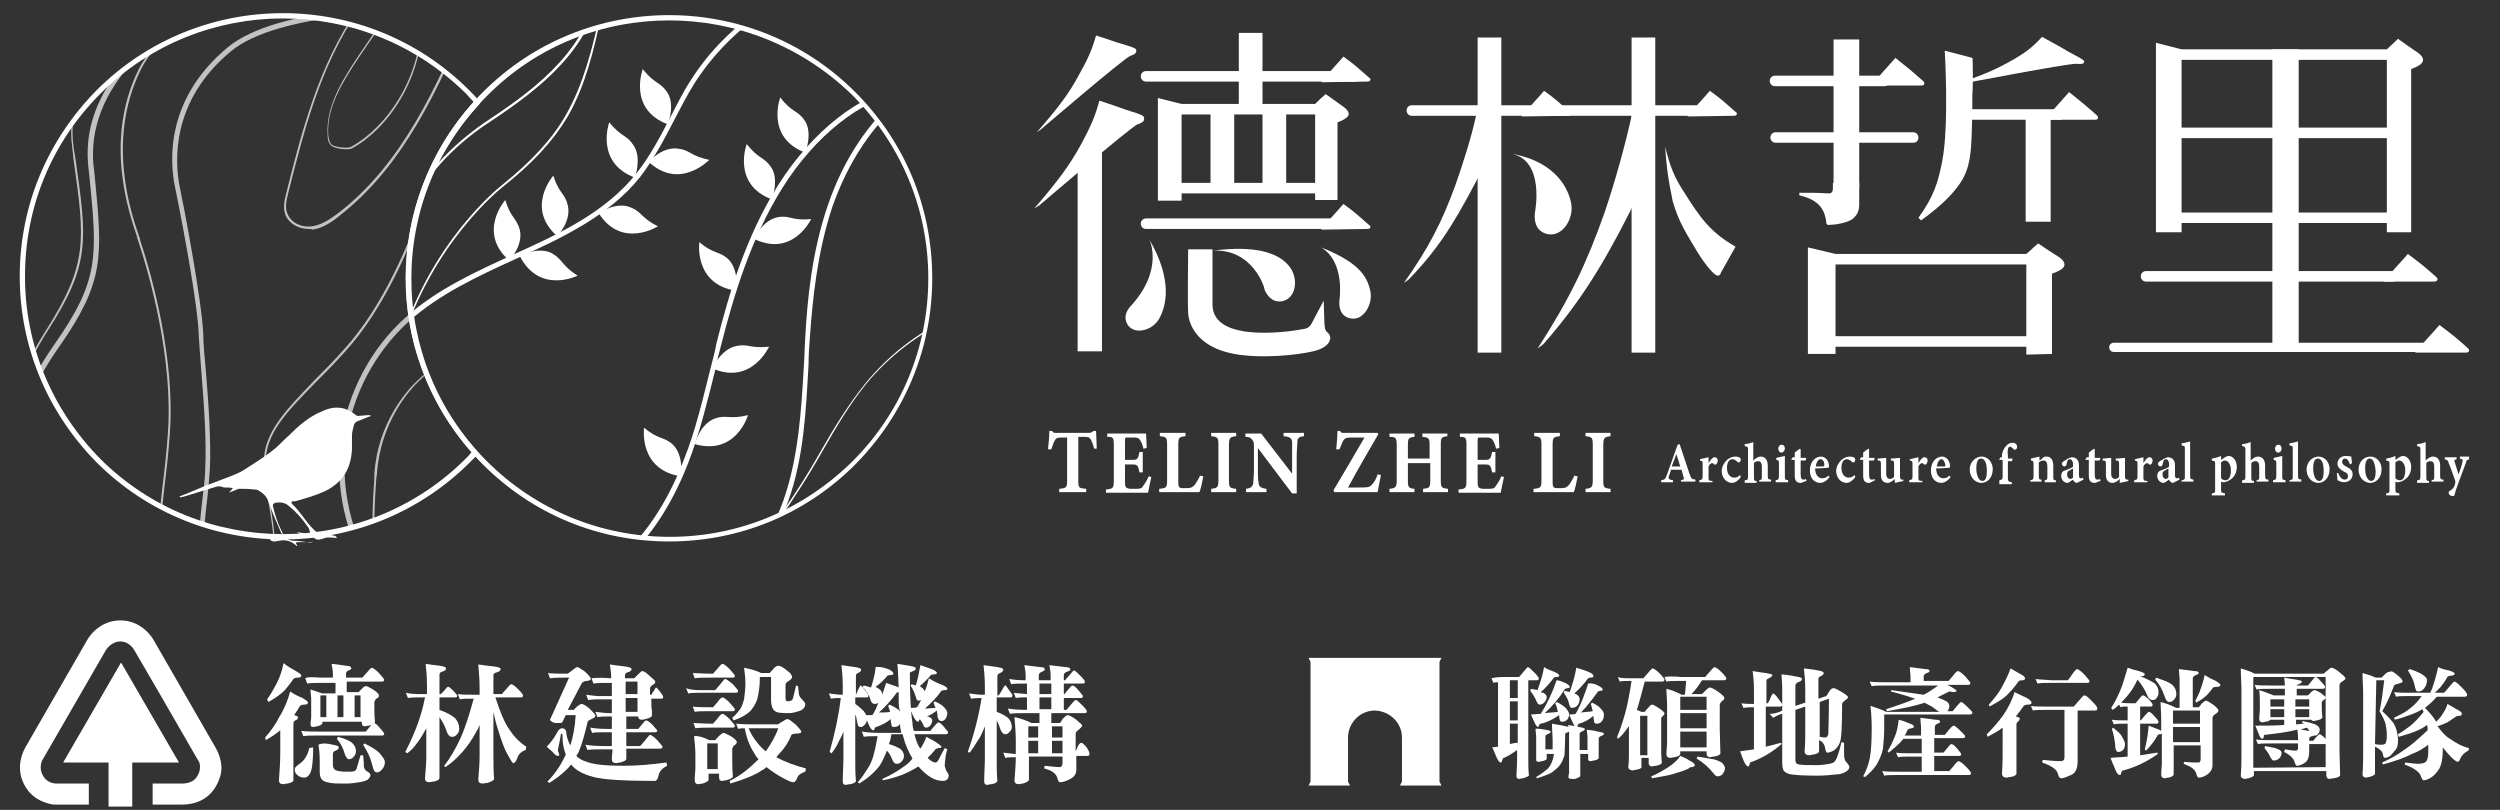 <?xml version="1.0" encoding="utf-8"?>
<!-- Generator: Adobe Illustrator 27.1.1, SVG Export Plug-In . SVG Version: 6.00 Build 0)  -->
<svg version="1.1" id="圖層_1" xmlns="http://www.w3.org/2000/svg" xmlns:xlink="http://www.w3.org/1999/xlink" x="0px" y="0px"
	 viewBox="0 0 380 123.1" style="enable-background:new 0 0 380 123.1;" xml:space="preserve">
<rect x="0" y="0" width="380" height="123.1" fill="#333333" stroke="none"/>
<style type="text/css">
	.st0{fill:#FFFFFF;}
	.st1{fill-rule:evenodd;clip-rule:evenodd;fill:#FFFFFF;}
	.st2{fill:none;}
	.st3{clip-path:url(#SVGID_00000161589495525754641880000006555613050372362373_);}
	.st4{opacity:0.7;clip-path:url(#SVGID_00000174590274687068518350000006492211913677554821_);}
</style>
<g>
	<g>
		<path class="st0" d="M20.1,115.4h-3.6v7.2h3.6V115.4z"/>
		<g>
			<path class="st0" d="M18.3,115.9H9.6l4.4-7.6l4.4-7.6l4.4,7.6l4.4,7.6H18.3z"/>
			<path class="st0" d="M23.3,97.2l9.5,16.5c0,0,1.3,2.1,0.7,4.2c-0.6,2.1-2.2,4.4-5.9,4.4c-3.7,0-4.4,0-4.4,0v-3.2h4.4
				c0,0,1.6,0.1,2.3-1c0.8-1.1,0.4-2.2,0.4-2.2l-6-10.4l-3.9-6.7c0,0-0.7-1.3-2.1-1.3c-1.4,0-2.2,1.3-2.2,1.3l-9.7,16.8
				c0,0-0.6,1.2,0.2,2.4c0.7,1.2,2.1,1.1,2.1,1.1h4.8v3.2H8.2c0,0-2.7-0.2-4.2-2.5c-1.5-2.3-1-4.6-0.2-6.1
				c0.8-1.4,9.5-16.5,9.5-16.5s1.6-2.9,5-2.9S23.3,97.2,23.3,97.2z"/>
			<path class="st0" d="M45.8,106c0.7,0.4,1,0.6,1,0.8c0,0.2-0.2,0.3-0.5,0.3c-0.4,0-0.6,0.1-0.7,0.2c-0.3,0.5-0.6,1-0.9,1.4
				c0.4,0.1,0.6,0.2,0.6,0.3c0,0.2-0.1,0.4-0.4,0.5c-0.2,0.1-0.3,0.2-0.3,0.5v8.6c0,0.2-0.3,0.4-0.9,0.5c-0.3,0-0.5,0.1-0.6,0.1
				c-0.5,0-0.7-0.2-0.7-0.6c0.1-1.4,0.2-2.8,0.2-4.2V111c-0.6,0.5-1.3,1-2.2,1.5l-0.1-0.4c0.8-0.9,1.6-2,2.2-3.2
				c0.8-1.3,1.3-2.6,1.6-3.8C44.7,105.5,45.2,105.8,45.8,106L45.8,106z M44.8,101.9c0.7,0.4,1,0.6,1,0.8c0,0.2-0.2,0.3-0.5,0.3
				c-0.4,0-0.6,0.1-0.7,0.2c-0.4,0.6-0.9,1.2-1.3,1.7c-0.6,0.6-1.4,1.2-2.5,1.8l-0.2-0.4c0.6-0.8,1-1.6,1.5-2.5c0.5-1,0.8-2,1-3
				C43.7,101.3,44.3,101.6,44.8,101.9L44.8,101.9z M47.6,113.6c0,1.5-0.1,2.5-0.2,3.1c-0.1,0.6-0.3,1-0.6,1.3
				c-0.2,0.1-0.3,0.2-0.5,0.2c-0.4,0-0.8-0.1-1.1-0.4c-0.3-0.2-0.4-0.5-0.4-0.9c0-0.2,0.2-0.4,0.6-0.7c0.4-0.3,0.8-0.6,1-1
				c0.2-0.3,0.5-0.8,0.6-1.5L47.6,113.6L47.6,113.6z M48.5,111.2h7.1c0,0,0.2-0.2,0.5-0.6c0.4-0.5,0.6-0.7,0.7-0.7
				c0.2,0,0.5,0.2,0.9,0.7c0.4,0.5,0.7,0.8,0.7,0.9c0,0.2-0.1,0.3-0.3,0.3h-9.6c-1.2,0-1.9,0-2.4,0.1l-0.3-0.8
				C46.5,111.2,47.4,111.2,48.5,111.2L48.5,111.2z M48.7,103h1.9v-0.5c0-0.5-0.1-1.1-0.2-1.6c0.8,0.1,1.6,0.2,2.3,0.3
				c0.5,0,0.7,0.2,0.7,0.4c0,0.1-0.1,0.2-0.4,0.3c-0.3,0.1-0.4,0.3-0.4,0.5v0.6h2.5c0,0,0.2-0.3,0.6-0.7c0.4-0.5,0.7-0.8,0.8-0.8
				c0.2,0,0.6,0.3,1.1,0.8c0.5,0.6,0.8,0.9,0.8,1c0,0.2-0.1,0.3-0.3,0.3h-5.4v1.6h1.8c0.2-0.2,0.5-0.5,0.7-0.7
				c0.2-0.2,0.3-0.2,0.5-0.2c0.1,0,0.5,0.2,1,0.5c0.6,0.4,0.9,0.7,0.9,0.9c0,0.2-0.1,0.4-0.4,0.5c-0.2,0.2-0.3,0.4-0.3,0.6v0.7
				c0,0.6,0,1.3,0.1,2.2c0,0.3-0.3,0.4-0.9,0.6c-0.3,0-0.5,0.1-0.6,0.1c-0.4,0-0.5-0.2-0.5-0.5v-0.2h-6v0.2c0,0.2-0.3,0.4-0.8,0.5
				c-0.2,0-0.4,0.1-0.5,0.1c-0.4,0-0.5-0.1-0.5-0.5c0-0.3,0.1-0.6,0.1-1v-2.8c0-0.4-0.1-0.8-0.1-1.4c0.6,0.2,1.2,0.4,1.8,0.6h2v-1.6
				h-1.9c-1.1,0-1.9,0-2.4,0.1l-0.3-0.8C46.6,102.9,47.5,102.9,48.7,103L48.7,103z M50.6,113.2c0.6,0.1,0.9,0.2,0.9,0.4
				c0,0.2-0.2,0.4-0.5,0.5c-0.2,0.1-0.4,0.2-0.4,0.5v1.7c0,0.4,0.2,0.7,0.5,0.8c0.3,0.1,0.8,0.2,1.5,0.2c0.6,0,1.1,0,1.3-0.1
				c0.2-0.1,0.3-0.3,0.4-0.7c0.1-0.4,0.3-1,0.5-1.7h0.4c0.1,0.8,0.1,1.3,0.1,1.6c0,0.4,0.2,0.6,0.4,0.8c0.4,0.2,0.6,0.4,0.6,0.6
				c0,0.3-0.2,0.5-0.4,0.7c-0.3,0.2-0.7,0.3-1.3,0.4c-0.6,0.1-1.3,0.2-2.1,0.2c-1,0-1.7,0-2.3-0.1c-0.5-0.1-0.9-0.2-1-0.3
				c-0.4-0.2-0.6-0.7-0.6-1.3v-1.6c0-1.2-0.1-2.1-0.2-2.6C49,112.9,49.8,113,50.6,113.2L50.6,113.2z M49.6,109v-3.3h-0.9v3.3H49.6z
				 M53.6,113c0.4,0.4,0.5,0.8,0.5,1.2c0,0.3-0.1,0.6-0.4,0.9c-0.2,0.2-0.4,0.3-0.7,0.3c-0.2,0-0.4-0.3-0.6-0.8
				c-0.2-0.8-0.6-1.6-1.2-2.3l0.2-0.3C52.5,112.3,53.2,112.6,53.6,113L53.6,113z M51.3,109h0.9v-3.3h-0.9V109z M53.9,109h0.9v-3.3
				h-0.9V109z M57.8,114.6c0.4,0.5,0.7,0.9,0.7,1.2c0,0.4-0.1,0.8-0.4,1.1c-0.2,0.3-0.5,0.5-0.8,0.5c-0.2,0-0.3-0.1-0.4-0.2
				c-0.1-0.1-0.2-0.5-0.4-1.2c-0.2-0.8-0.6-1.7-1.3-2.8l0.2-0.2C56.6,113.6,57.4,114.1,57.8,114.6L57.8,114.6z"/>
			<path class="st0" d="M64.5,105.5h0.4v-1.3c0-1.3-0.1-2.4-0.2-3.3c0.6,0.1,1.3,0.2,2.2,0.3c0.6,0.1,0.9,0.2,0.9,0.4
				c0,0.2-0.2,0.4-0.6,0.5c-0.3,0.1-0.4,0.2-0.4,0.5v2.9h0.2c0,0,0.2-0.2,0.5-0.5c0.3-0.4,0.5-0.6,0.6-0.6c0.2,0,0.4,0.2,0.8,0.6
				c0.4,0.4,0.6,0.7,0.6,0.7c0,0.2-0.1,0.3-0.2,0.3h-2.5v1.9c1.1,0.4,1.8,0.8,2.3,1.2c0.5,0.5,0.7,1.1,0.7,1.7
				c0,0.3-0.1,0.6-0.4,0.9c-0.2,0.2-0.4,0.3-0.7,0.3c-0.4,0-0.7-0.4-0.9-1.1c-0.2-0.6-0.6-1.3-1-1.9v9.2c0,0.3-0.3,0.5-0.9,0.6
				c-0.3,0-0.5,0.1-0.6,0.1c-0.5,0-0.7-0.2-0.7-0.6c0.1-1.2,0.2-2.3,0.2-3.3v-4.3c-0.5,0.9-0.9,1.6-1.3,2.1c-0.5,0.7-1,1.3-1.6,1.7
				l-0.3-0.2c1.5-2.9,2.5-5.6,3-8.3h-0.2c-1.1,0-1.9,0-2.4,0.1l-0.3-0.8C62.4,105.5,63.3,105.5,64.5,105.5L64.5,105.5z M72.4,105.6
				h0.5v-0.9c0-1.4-0.1-2.6-0.2-3.7c0.6,0.1,1.4,0.2,2.4,0.3c0.7,0.1,1,0.2,1,0.4c0,0.2-0.2,0.4-0.6,0.5c-0.3,0.1-0.5,0.2-0.5,0.4
				v2.9h1.3c0,0,0.2-0.3,0.6-0.7c0.4-0.5,0.7-0.8,0.8-0.8c0.2,0,0.6,0.3,1.1,0.8c0.5,0.5,0.7,0.8,0.7,0.9c0,0.2-0.1,0.3-0.3,0.3
				h-3.9c0.7,2.2,1.4,3.9,2.2,5c0.8,1.2,1.7,2,2.5,2.5l-0.1,0.5c-0.6,0.2-1.1,0.6-1.3,1.3c-0.2,0.5-0.4,0.7-0.6,0.7
				c-0.1,0-0.4-0.5-0.9-1.4c-0.5-0.9-0.9-2.1-1.4-3.7c-0.3-0.9-0.5-1.7-0.7-2.7v6.6c0,1.2,0,2.4,0.1,3.6c0,0.2-0.4,0.4-1,0.6
				c-0.3,0-0.5,0.1-0.7,0.1c-0.5,0-0.7-0.2-0.7-0.6c0.1-1.3,0.2-2.5,0.2-3.6v-4.7c-0.2,0.5-0.4,0.9-0.6,1.2c-0.6,1.1-1.3,2.1-2.1,3
				c-0.8,0.9-1.6,1.6-2.5,2.2l-0.2-0.2c0.9-1.1,1.7-2.5,2.5-4.2c0.8-1.8,1.4-3.8,2-6c-1,0-1.7,0-2.1,0.1l-0.3-0.8
				C70.3,105.6,71.2,105.6,72.4,105.6L72.4,105.6z"/>
			<path class="st0" d="M85.7,102.4h0.6c0.3-0.2,0.5-0.4,0.8-0.6c0.3-0.2,0.5-0.4,0.6-0.4c0.2,0,0.5,0.2,1.1,0.6c0.7,0.6,1,1,1,1.2
				c0,0.1-0.2,0.3-0.6,0.3c-0.4,0-0.7,0.2-0.8,0.4l-2.1,4h0.9c0.2-0.2,0.3-0.3,0.5-0.5c0.3-0.2,0.5-0.4,0.7-0.4
				c0.2,0,0.6,0.2,1.2,0.7c0.6,0.6,0.9,0.9,0.9,1.1c0,0.2-0.2,0.3-0.6,0.5c-0.4,0.2-0.6,0.3-0.6,0.5c-0.4,1.7-0.8,3.2-1.3,4.4
				c-0.1,0.3-0.3,0.5-0.4,0.7c0.4,0.4,0.9,0.7,1.6,0.9c1,0.4,2.8,0.6,5.6,0.6c2.1,0,4.3-0.2,6.5-0.5l0.1,0.5
				c-0.8,0.4-1.2,0.9-1.3,1.5c-0.1,0.5-0.3,0.8-0.6,0.8c-4.7,0-7.8-0.2-9.3-0.6c-1.5-0.4-2.7-1-3.4-1.9c-0.2,0.3-0.4,0.5-0.6,0.7
				c-0.9,0.9-1.9,1.6-2.7,2.1l-0.3-0.2c1.2-1.2,2.1-2.6,2.8-4.1c-0.3-0.8-0.5-1.7-0.5-2.7c0-0.4,0-0.5-0.2-0.5c0,0-0.1,0.2-0.1,0.5
				c-0.1,0.5-0.2,1-0.3,1.5c-0.1,0.3-0.1,0.5-0.1,0.6c0,0.1,0.1,0.2,0.1,0.3c0,0.1,0.1,0.2,0.1,0.3c0,0.2-0.1,0.2-0.2,0.2
				c-0.2,0-0.5-0.2-0.8-0.6c-0.3-0.3-0.6-0.5-0.9-0.8c0.6-0.6,1.2-1.4,1.6-2.2c0.2-0.4,0.5-0.6,0.7-0.6c0.5,0,0.7,0.3,0.7,0.9
				c0.1,0.6,0.3,1.2,0.6,1.7c0.4-1.3,0.7-2.8,0.8-4.6H86l-0.4,0.8c-0.1,0.3-0.2,0.4-0.4,0.4c-0.2,0-0.4,0-0.6,0
				c-0.2,0-0.4,0-0.7-0.2c-0.2-0.1-0.3-0.2-0.3-0.3l2.9-6.4h-0.8c-0.7,0-1.4,0-2.1,0.1l-0.3-0.8C84.1,102.4,84.9,102.4,85.7,102.4
				L85.7,102.4z M92.9,103.1c0-0.8-0.1-1.5-0.2-2.1c0.6,0.1,1.4,0.2,2.3,0.3c0.6,0.1,1,0.2,1,0.4c0,0.2-0.2,0.4-0.6,0.5
				c-0.3,0.1-0.4,0.2-0.4,0.5v0.4h1.4c0.2-0.2,0.4-0.4,0.6-0.6c0.3-0.3,0.5-0.5,0.6-0.5c0.2,0,0.6,0.2,1.1,0.7
				c0.6,0.5,0.9,0.8,0.9,0.9c0,0.2-0.1,0.4-0.4,0.5c-0.3,0.2-0.4,0.4-0.4,0.6v0.9h0.2c0.1-0.1,0.2-0.4,0.4-0.6
				c0.2-0.4,0.3-0.5,0.3-0.5c0.1,0,0.3,0.2,0.6,0.6c0.3,0.4,0.5,0.7,0.5,0.8c0,0.2-0.1,0.3-0.2,0.3H99c0,0.9,0,1.5,0.1,1.8v0.7
				c0,0.3-0.3,0.4-1,0.6c-0.3,0.1-0.5,0.1-0.6,0.1c-0.3,0-0.5-0.2-0.5-0.5h-1.8v1.9H97c0,0,0.2-0.2,0.5-0.6c0.4-0.5,0.6-0.7,0.7-0.7
				c0.2,0,0.5,0.2,1,0.7c0.4,0.5,0.7,0.8,0.7,0.8c0,0.2-0.1,0.3-0.3,0.3h-4.4v2.1h2.1c0,0,0.3-0.3,0.7-0.8c0.5-0.6,0.7-0.9,0.8-0.9
				c0.2,0,0.6,0.3,1.1,0.8c0.5,0.6,0.8,0.9,0.8,1c0,0.2-0.1,0.3-0.4,0.3h-5.1v1.5c0,0.3-0.3,0.4-0.9,0.6c-0.3,0-0.5,0.1-0.6,0.1
				c-0.5,0-0.7-0.2-0.7-0.6c0-0.5,0.1-1,0.1-1.5h-1.4c-1.1,0-1.9,0-2.4,0.1l-0.3-0.8c0.6,0.1,1.5,0.2,2.7,0.2H93c0-0.5,0-1,0-1.4
				v-0.7h-0.6c-1.1,0-1.9,0-2.4,0.1l-0.3-0.8c0.6,0.1,1.5,0.2,2.7,0.2H93v-1.9c-0.9,0-1.7,0-2.2,0.1l-0.3-0.8
				c0.7,0.1,1.6,0.2,2.5,0.2v-2.1h-2c-0.4,0-0.9,0-1.6,0.1l-0.3-0.8c0.8,0.1,1.4,0.2,1.9,0.2h2v-1.1c0-0.3,0-0.6,0-0.9
				c-1.3,0-2.2,0-2.8,0.1l-0.3-0.8C90.7,103,91.8,103,92.9,103.1L92.9,103.1z M95.1,105.5h1.8v-1.9h-1.8V105.5z M95.1,108.2h1.8
				v-2.1h-1.8V108.2z"/>
			<path class="st0" d="M107,104.9h1.7c0,0,0.3-0.3,0.7-0.8c0.5-0.6,0.7-0.9,0.8-0.9c0.2,0,0.6,0.3,1.2,0.8c0.5,0.6,0.8,0.9,0.8,1
				c0,0.2-0.1,0.3-0.4,0.3H107c-1.1,0-1.9,0-2.4,0.1l-0.3-0.8C105,104.9,105.8,104.9,107,104.9z M108,102.4h0.4c0,0,0.2-0.3,0.6-0.7
				c0.4-0.5,0.7-0.8,0.8-0.8c0.2,0,0.6,0.3,1.1,0.8c0.5,0.6,0.8,0.9,0.8,1c0,0.2-0.1,0.3-0.3,0.3H108c-1.1,0-1.9,0-2.4,0.1l-0.3-0.8
				C105.9,102.3,106.8,102.4,108,102.4L108,102.4z M108,107.5h0.4c0,0,0.2-0.3,0.6-0.7c0.4-0.6,0.7-0.8,0.8-0.8
				c0.2,0,0.6,0.3,1.1,0.8c0.5,0.6,0.8,0.9,0.8,1c0,0.2-0.1,0.3-0.3,0.3H108c-1.1,0-1.9,0-2.4,0.1l-0.3-0.8
				C105.9,107.5,106.8,107.5,108,107.5L108,107.5z M107.8,112.5h0.9c0.3-0.3,0.5-0.6,0.8-0.8c0.2-0.2,0.3-0.3,0.5-0.3
				c0.1,0,0.5,0.2,1.1,0.5c0.6,0.4,0.9,0.7,0.9,0.9c0,0.2-0.2,0.4-0.4,0.5c-0.2,0.2-0.3,0.4-0.3,0.6v1.6c0,0.6,0,1.4,0.1,2.5
				c0,0.2-0.3,0.4-1,0.6c-0.3,0-0.5,0.1-0.6,0.1c-0.4,0-0.5-0.2-0.5-0.6v-0.5h-1.6v0.9c0,0.2-0.3,0.4-0.9,0.6
				c-0.3,0-0.5,0.1-0.6,0.1c-0.4,0-0.6-0.2-0.6-0.6c0-0.7,0.1-1.3,0.1-2v-1.9c0-0.9-0.1-1.9-0.2-2.8
				C106.1,111.8,107,112.1,107.8,112.5L107.8,112.5z M108.1,110h0.3c0,0,0.2-0.3,0.6-0.7c0.4-0.6,0.7-0.8,0.8-0.8
				c0.2,0,0.6,0.3,1.1,0.8c0.5,0.6,0.8,0.9,0.8,1c0,0.2-0.1,0.3-0.3,0.3h-3.3c-1.1,0-1.9,0-2.4,0.1l-0.3-0.8
				C106,109.9,106.9,110,108.1,110L108.1,110z M109.1,116.9V113h-1.6v3.9H109.1z M114.6,110.1h3.7c0.2-0.2,0.4-0.3,0.6-0.4
				c0.3-0.2,0.6-0.4,0.8-0.4c0.2,0,0.6,0.3,1.2,0.8c0.6,0.6,0.9,1,0.9,1.1c0,0.2-0.2,0.3-0.7,0.3c-0.4,0-0.7,0.1-0.8,0.2
				c-0.4,1-1,2-1.8,2.8c-0.2,0.2-0.3,0.4-0.5,0.6c1.3,0.7,2.9,1.3,4.5,1.7l-0.1,0.5c-0.6,0.2-1.1,0.5-1.2,0.9
				c-0.2,0.5-0.4,0.7-0.6,0.7c-0.3,0-0.8-0.2-1.5-0.6c-0.8-0.4-1.7-1-2.6-1.7c0,0,0,0,0,0c-0.2,0.2-0.5,0.4-0.7,0.5
				c-1.2,0.8-2.8,1.4-4.8,2l-0.1-0.4c1.5-0.7,2.9-1.8,4.4-3.3l0,0c-0.3-0.3-0.5-0.6-0.7-1c-0.6-0.9-1.1-2.1-1.4-3.7
				c-0.4,0-0.7,0-1,0.1l-0.3-0.8C112.9,110.1,113.7,110.1,114.6,110.1L114.6,110.1z M115.7,102.3h1.3c0.2-0.3,0.5-0.5,0.6-0.7
				c0.3-0.3,0.5-0.4,0.7-0.4c0.3,0,0.7,0.2,1.3,0.7c0.6,0.4,0.8,0.8,0.8,1c0,0.2-0.2,0.4-0.5,0.6c-0.4,0.2-0.5,0.4-0.5,0.6v1.8
				c0,0.3,0,0.5,0.1,0.6c0.1,0.1,0.2,0.1,0.4,0.1l0.3-0.1c0.2,0,0.3-0.2,0.4-0.6c0.1-0.4,0.2-0.9,0.4-1.7l0.3,0.1l0.1,0.9
				c0,0.3,0.1,0.7,0.4,1c0.4,0.4,0.6,0.6,0.6,0.8c0,0.5-0.3,0.8-0.7,1c-0.6,0.2-1.2,0.4-1.8,0.4c-1.2,0-1.8-0.1-1.9-0.2
				c-0.5-0.2-0.8-0.8-0.8-1.9v-3.4h-1.7c0,1.5-0.2,2.6-0.4,3.4c-0.3,0.8-0.7,1.5-1.3,2c-0.6,0.5-1.4,0.9-2.3,1.2l-0.2-0.4
				c0.5-0.4,0.9-0.9,1.2-1.3c0.2-0.3,0.4-0.8,0.6-1.5c0.1-0.8,0.2-1.6,0.2-2.4c0-0.9-0.1-1.7-0.2-2.4
				C114.2,101.7,115.1,102,115.7,102.3L115.7,102.3z M115.2,113c0.3,0.4,0.7,0.8,1.2,1.2c0.7-1,1.4-2.1,1.9-3.5h-4.5
				C114.1,111.5,114.6,112.3,115.2,113z"/>
			<path class="st0" d="M131.4,104.8c0.4,0.5,0.6,0.8,0.6,0.9c0,0.2-0.1,0.3-0.2,0.3h-1.8v1c0.6,0.4,1,0.8,1.3,1.1
				c0.3,0.4,0.5,0.8,0.5,1.1c0,0.4-0.1,0.6-0.3,0.9c-0.2,0.2-0.4,0.4-0.6,0.4c-0.1,0-0.3,0-0.4-0.1c-0.1-0.1-0.2-0.5-0.3-1.1
				c0-0.2-0.1-0.5-0.2-0.7v6.8c0,1.1,0,2.2,0.1,3.3c0,0.2-0.3,0.4-0.9,0.5c-0.3,0-0.5,0.1-0.6,0.1c-0.4,0-0.5-0.2-0.5-0.6
				c0-1.2,0.1-2.3,0.1-3.3v-4.2c-0.2,0.6-0.5,1.1-0.7,1.5c-0.3,0.7-0.7,1.3-1.1,1.8l-0.3-0.2c0.8-2.8,1.4-5.6,1.7-8.2
				c-0.4,0-0.9,0-1.5,0.1l-0.3-0.8c0.8,0.1,1.4,0.2,1.9,0.2h0.2v-1.3c0-1.2-0.1-2.3-0.2-3.2c0.6,0.1,1.3,0.2,2.1,0.3
				c0.6,0.1,0.9,0.2,0.9,0.4c0,0.2-0.2,0.4-0.5,0.5c-0.2,0.1-0.3,0.2-0.3,0.5v2.8c0.1-0.2,0.2-0.4,0.3-0.7c0.2-0.4,0.4-0.7,0.4-0.7
				C130.7,104,131,104.3,131.4,104.8L131.4,104.8z M135,101.7c0.5,0.2,0.8,0.5,0.8,0.7c0,0.1-0.1,0.2-0.4,0.2
				c-0.3,0-0.4,0.1-0.5,0.1c-0.5,0.6-1.1,1.2-1.8,1.7c0.2,0.1,0.3,0.2,0.5,0.3c0.3,0.2,0.5,0.5,0.5,0.9c0.2-0.6,0.4-1.2,0.6-1.8
				c0.6,0.2,1.1,0.4,1.7,0.6c0.1,0,0.2,0.1,0.2,0.1c-0.1-1.7-0.1-3-0.2-3.6c0.6,0.1,1.2,0.2,1.8,0.3c0.7,0.1,1,0.2,1,0.4
				c0,0.2-0.1,0.3-0.4,0.4c-0.3,0.1-0.5,0.2-0.5,0.3c0,3.2,0.1,5.7,0.4,7.6c0,0.5,0.1,0.9,0.2,1.2h2.5c0,0,0.2-0.2,0.5-0.6
				c0.4-0.4,0.6-0.7,0.7-0.7c0.2,0,0.5,0.2,0.9,0.7c0.4,0.5,0.6,0.7,0.6,0.8c0,0.2-0.1,0.3-0.3,0.3h-4.8c0.2,0.9,0.5,1.7,0.9,2.2
				c0.4-0.6,0.7-1.2,0.9-1.8c0.6,0.3,1.1,0.6,1.3,0.7c0.6,0.4,1,0.7,1,0.8c0,0.2-0.2,0.2-0.4,0.2c-0.3,0.1-0.5,0.1-0.5,0.2
				c-0.4,0.5-0.8,0.9-1.2,1.3c0.4,0.4,0.8,0.7,1.2,0.7c0.2,0,0.4-0.2,0.6-0.7c0.2-0.4,0.5-0.9,0.8-1.5l0.4,0.2
				c-0.2,0.6-0.3,1.1-0.3,1.4c-0.1,0.6-0.1,0.9-0.1,1.1c0,0.1,0.1,0.3,0.2,0.7c0.2,0.3,0.4,0.6,0.4,0.7c0,0.6-0.3,0.9-0.9,0.9
				c-1.2,0-2.4-0.7-3.7-2.2c-0.8,0.5-1.6,0.9-2.3,1.2c-1,0.4-2,0.7-3.1,0.9l-0.1-0.2c1.4-0.6,2.5-1.3,3.3-1.9
				c0.5-0.3,0.9-0.7,1.3-1.2c-0.6-1-1.1-2.1-1.4-3.3c0-0.1-0.1-0.3-0.1-0.4h-1.7c-0.1,0.6-0.2,1.1-0.4,1.5c0.8,0.2,1.3,0.5,1.7,0.7
				c0.4,0.3,0.6,0.7,0.6,1.1c0,0.3-0.1,0.6-0.4,0.9c-0.2,0.2-0.4,0.3-0.7,0.3c-0.3,0-0.5-0.2-0.7-0.7c-0.2-0.5-0.4-0.9-0.8-1.3
				c-0.2,0.6-0.5,1.2-0.8,1.8c-0.3,0.6-0.8,1.1-1.3,1.6c-0.6,0.6-1.3,1.1-2.1,1.6l-0.2-0.2c0.5-0.6,1-1.3,1.5-2.1
				c0.4-0.6,0.7-1.3,0.9-2.1c0.2-0.7,0.4-1.7,0.6-2.8c-1,0-1.7,0-2.1,0.1l-0.3-0.8c0.6,0.1,1.5,0.2,2.7,0.2h3.3
				c-0.1-0.5-0.2-0.9-0.2-1.4c0,0.1-0.1,0.1-0.1,0.2c-0.2,0.2-0.5,0.3-0.8,0.3c-0.2,0-0.3,0-0.3-0.1c-0.1,0-0.1-0.3-0.2-0.8
				c0-0.1,0-0.2,0-0.3c-0.7,0.6-1.4,0.9-2.2,1.2c-0.1,0-0.2,0.1-0.2,0.1c0,0.1-0.1,0.2-0.1,0.2c0,0.2-0.1,0.2-0.2,0.2
				c-0.2,0-0.5-0.4-0.8-1.2c-0.1-0.2-0.2-0.6-0.4-1.1c0.4,0,0.8,0,1.1,0c0.4-0.6,0.7-1.3,0.9-1.9c-0.2,0.2-0.4,0.2-0.6,0.2
				c-0.2,0-0.5-0.2-0.6-0.7c-0.2-0.7-0.6-1.3-1.2-1.9l0.2-0.2c0.4,0.1,0.8,0.2,1.1,0.3c0.3-1,0.6-2,0.7-3.1
				C133.8,101.3,134.4,101.5,135,101.7L135,101.7z M136.6,106.1c0-0.3,0-0.6,0-0.9c-0.2,0-0.3,0.1-0.3,0.1c-0.8,1.1-1.7,2.1-2.7,3
				c0.6,0,1.2,0,1.7-0.1c-0.1-0.3-0.2-0.6-0.3-0.9l0.2-0.2c0.7,0.3,1.1,0.6,1.4,0.8c0.1,0.1,0.1,0.2,0.2,0.2
				C136.6,107.6,136.6,106.9,136.6,106.1L136.6,106.1z M141.6,101.7c0.5,0.2,0.8,0.4,0.8,0.6c0,0.1-0.1,0.2-0.4,0.2
				c-0.3,0-0.4,0.1-0.5,0.1c-0.5,0.6-1.1,1.2-1.7,1.7c0.2,0.1,0.3,0.2,0.4,0.3c0.3,0.2,0.4,0.5,0.4,0.8c0,0.3-0.1,0.5-0.4,0.8
				c-0.2,0.2-0.3,0.3-0.6,0.3c-0.2,0-0.3-0.2-0.4-0.6c-0.2-0.6-0.4-1.1-0.8-1.7l0.2-0.2c0.2,0.1,0.4,0.1,0.6,0.2
				c0.3-0.9,0.5-2,0.7-3.1C140.5,101.3,141,101.5,141.6,101.7L141.6,101.7z M143.2,104.1c0.5,0.2,0.8,0.4,0.8,0.6
				c0,0.1-0.1,0.2-0.4,0.2c-0.3,0-0.4,0.1-0.5,0.1c-0.7,1-1.6,1.9-2.5,2.7c0.6,0,1.1-0.1,1.6-0.1c-0.1-0.2-0.2-0.5-0.3-0.8l0.2-0.2
				c0.6,0.3,1,0.5,1.3,0.8c0.4,0.4,0.6,0.7,0.6,1c0,0.4-0.2,0.8-0.4,1c-0.2,0.2-0.4,0.2-0.6,0.2c-0.1,0-0.2-0.1-0.3-0.2
				c-0.1-0.1-0.2-0.3-0.2-0.7c0-0.2-0.1-0.4-0.1-0.7c-0.5,0.4-1,0.7-1.5,0.9c0.2,0,0.3,0.1,0.4,0.1c0.3,0.2,0.4,0.3,0.4,0.5
				c0,0.3-0.1,0.5-0.3,0.8c-0.2,0.2-0.4,0.3-0.6,0.3c-0.2,0-0.4-0.1-0.5-0.5c-0.1-0.3-0.3-0.5-0.5-0.8v0c0,0,0,0.1-0.1,0.2
				c0,0.1-0.1,0.2-0.2,0.2c-0.2,0-0.5-0.4-0.8-1.1c-0.1-0.2-0.2-0.5-0.4-1c0.4,0,0.8,0,1.1-0.1c0.8-1.3,1.4-2.8,1.8-4.4
				C142.1,103.7,142.7,103.9,143.2,104.1L143.2,104.1z"/>
			<path class="st0" d="M153.3,104.8c0.4,0.5,0.6,0.8,0.6,0.9c0,0.2-0.1,0.3-0.3,0.3h-2.1v2.2c0.8,0.3,1.3,0.6,1.7,0.9
				c0.4,0.4,0.6,0.9,0.6,1.4c0,0.3-0.1,0.5-0.4,0.8c-0.2,0.2-0.3,0.3-0.6,0.3c-0.3,0-0.6-0.3-0.8-0.9c-0.1-0.4-0.3-0.8-0.5-1.2v5.9
				c0,1.1,0,2.2,0.1,3.3c0,0.2-0.3,0.4-0.9,0.5c-0.3,0-0.5,0.1-0.6,0.1c-0.4,0-0.5-0.2-0.5-0.6c0-1.2,0.1-2.3,0.1-3.3v-5
				c-0.4,1-0.7,1.7-1.1,2.2c-0.4,0.7-0.8,1.3-1.2,1.8l-0.3-0.1c1-2.8,1.7-5.6,2.1-8.2h0c-0.4,0-0.9,0-1.6,0.1l-0.3-0.8
				c0.8,0.1,1.4,0.2,1.9,0.2h0.5v-1.3c0-1.2-0.1-2.3-0.2-3.2c0.6,0.1,1.3,0.2,2.1,0.3c0.6,0.1,0.9,0.2,0.9,0.4
				c0,0.2-0.2,0.4-0.5,0.5c-0.2,0.1-0.4,0.2-0.4,0.5v2.9h0.2c0.1-0.2,0.3-0.4,0.5-0.8c0.2-0.4,0.4-0.7,0.5-0.7
				C152.7,104,153,104.3,153.3,104.8L153.3,104.8z M155.9,103.4v-0.7c0-0.5-0.1-1.1-0.2-1.6c0.8,0.1,1.7,0.2,2.4,0.3
				c0.5,0,0.7,0.1,0.7,0.4c0,0.1-0.2,0.2-0.4,0.3c-0.3,0.1-0.5,0.3-0.5,0.5v0.8h1.8v-0.7c0-0.5-0.1-1.1-0.2-1.6
				c0.8,0.1,1.7,0.2,2.4,0.3c0.5,0,0.8,0.1,0.8,0.4c0,0.1-0.2,0.2-0.5,0.3c-0.3,0.1-0.5,0.3-0.5,0.5v0.8h0.2c0,0,0.2-0.3,0.6-0.7
				c0.4-0.5,0.7-0.8,0.7-0.8c0.2,0,0.5,0.3,1,0.8c0.5,0.5,0.7,0.8,0.7,0.9c0,0.2-0.1,0.3-0.3,0.3h-2.9v1.6h0.1c0,0,0.2-0.2,0.5-0.6
				c0.4-0.5,0.6-0.7,0.7-0.7c0.2,0,0.5,0.2,0.9,0.7c0.4,0.5,0.7,0.8,0.7,0.9c0,0.2-0.1,0.3-0.3,0.3h-2.6v1.8h0.4
				c0,0,0.2-0.2,0.6-0.7c0.4-0.5,0.7-0.8,0.8-0.8c0.2,0,0.5,0.3,1,0.8c0.5,0.5,0.7,0.8,0.7,0.9c0,0.2-0.1,0.3-0.3,0.3h-5.1v1.5h1.3
				c0.2-0.2,0.3-0.4,0.4-0.6c0.4-0.4,0.6-0.6,0.8-0.6c0.2,0,0.6,0.2,1.3,0.7c0.6,0.5,0.9,0.8,0.9,0.9c0,0.1-0.2,0.3-0.4,0.5
				c-0.4,0.3-0.6,0.5-0.6,0.7v2.7c0.1-0.2,0.2-0.4,0.3-0.7c0.2-0.4,0.4-0.6,0.6-0.6c0.1,0,0.3,0.2,0.6,0.5c0.4,0.5,0.6,0.9,0.6,1.2
				c0,0.2-0.1,0.3-0.3,0.3h-1.7v2.1c0,0.7-0.4,1.2-1.1,1.5c-0.6,0.3-1,0.4-1.4,0.4c-0.2,0-0.3-0.3-0.4-0.7c-0.2-0.6-0.8-1.1-2-1.4
				l0.1-0.4c0.9,0.1,1.7,0.2,2.3,0.2c0.2,0,0.4-0.2,0.4-0.6v-1h-5.1v3.5c0,0.2-0.3,0.4-0.9,0.6c-0.3,0-0.5,0.1-0.6,0.1
				c-0.5,0-0.7-0.2-0.7-0.6c0.1-1.3,0.2-2.5,0.2-3.5c-0.6,0-1.1,0-1.6,0.1l-0.3-0.8c0.8,0.1,1.5,0.2,1.9,0.2v-2.2
				c0-0.9-0.1-2.1-0.2-3.4c0.9,0.2,1.8,0.5,2.6,0.9h1.2v-1.5h-2.1c-1.1,0-1.9,0-2.4,0.1l-0.3-0.8c0.6,0.1,1.5,0.2,2.7,0.2h0.2V106
				c-0.8,0-1.3,0-1.7,0.1l-0.3-0.8c0.5,0.1,1.2,0.1,2,0.2v-1.6c-1.2,0-1.9,0-2.4,0.1l-0.3-0.8C153.9,103.3,154.7,103.4,155.9,103.4
				L155.9,103.4z M157.8,112.1v-1.7h-1.5v1.7H157.8z M157.8,114.5v-1.9h-1.5v1.9H157.8z M159.8,103.9H158v1.6h1.8V103.9z M159.8,106
				H158v1.8h1.8V106z M159.9,112.1h1.6v-1.7h-1.6V112.1z M159.9,114.5h1.6v-1.9h-1.6V114.5z"/>
		</g>
	</g>
	<g>
		<path class="st1" d="M213.1,112.1v6.7l-0.3,0.6h6.3l-0.3-0.6v-18.2l0.3-0.6h-20.2l0.3,0.6v18.2l-0.3,0.6h6.3l-0.3-0.6v-6.7
			c0-2.1,1.7-4.1,4.1-4.1C211.3,108.1,213.1,109.9,213.1,112.1L213.1,112.1z"/>
		<path class="st0" d="M229.3,102.9h1.6c0,0,0.2-0.2,0.6-0.7c0.4-0.5,0.7-0.8,0.7-0.8c0.2,0,0.5,0.3,1,0.8c0.5,0.5,0.7,0.8,0.7,0.9
			c0,0.2-0.1,0.3-0.3,0.3h-1.3v11.8c0,1.1,0,1.9,0.1,2.6c0,0.2-0.3,0.3-0.9,0.5c-0.3,0-0.5,0.1-0.6,0.1c-0.3,0-0.4-0.2-0.4-0.5
			c0-0.6,0.1-1.4,0.1-2.6v-1.3c-0.7,0.5-1.3,0.9-2,1.2c-0.1,0-0.2,0.1-0.2,0.2c0,0.1-0.1,0.2-0.1,0.3c-0.1,0.2-0.1,0.2-0.2,0.2
			c-0.2,0-0.5-0.4-0.8-1.2c-0.1-0.2-0.2-0.6-0.5-1.1c0.3,0,0.6-0.1,0.9-0.1v-9.8c-0.3,0-0.5,0-0.7,0.1l-0.3-0.7
			C227.4,102.9,228.3,102.9,229.3,102.9L229.3,102.9z M230.7,106.1v-2.7h-1.2v2.7H230.7z M230.7,109.5v-2.9h-1.2v2.9H230.7z
			 M230.7,112.9V110h-1.2v3.1C229.9,113,230.3,112.9,230.7,112.9z M236.2,102.1c0.5,0.2,0.8,0.4,0.8,0.6c0,0.1-0.1,0.2-0.4,0.2
			c-0.3,0-0.4,0.1-0.4,0.1c-0.6,0.8-1.2,1.5-2,2.2c0.1,0.1,0.3,0.1,0.4,0.1c0.3,0.2,0.5,0.4,0.5,0.6c0,0.3-0.1,0.6-0.4,0.9
			c-0.2,0.2-0.4,0.3-0.7,0.3c-0.2,0-0.3-0.2-0.5-0.6c-0.2-0.5-0.5-1-0.9-1.5l0.1-0.3c0.4,0.1,0.7,0.1,1,0.2c0.4-1.1,0.8-2.3,1-3.5
			C235.1,101.7,235.7,101.9,236.2,102.1L236.2,102.1z M237.9,103.8c0.4,0.2,0.7,0.4,0.7,0.6c0,0.1-0.1,0.2-0.3,0.2
			c-0.2,0-0.3,0.1-0.4,0.1c-0.9,1.4-1.9,2.6-3.1,3.7c0.7-0.1,1.4-0.1,2-0.2c-0.1-0.4-0.2-0.9-0.4-1.3l0.2-0.2
			c0.7,0.3,1.1,0.7,1.4,0.9c0.3,0.4,0.5,0.7,0.5,0.9c0,0.4-0.1,0.7-0.3,0.9c-0.2,0.2-0.5,0.3-0.7,0.3c-0.2,0-0.3,0-0.3-0.1
			c-0.1-0.1-0.2-0.3-0.2-0.8c0-0.1,0-0.1,0-0.1c-0.9,0.6-1.8,1.1-2.8,1.3c-0.1,0-0.2,0.1-0.2,0.1c0,0.1,0,0.1-0.1,0.2
			c0,0.1-0.1,0.2-0.1,0.2c-0.2,0-0.4-0.3-0.7-1c-0.1-0.2-0.2-0.5-0.4-0.9c0.5,0,1-0.1,1.5-0.1c1-1.6,1.8-3.3,2.4-5.1
			C237,103.4,237.4,103.6,237.9,103.8L237.9,103.8z M234.8,110.9c0.6,0.1,0.9,0.2,0.9,0.3c0,0.2-0.2,0.3-0.5,0.4
			c-0.2,0.1-0.3,0.2-0.3,0.4v1.9h1.1c0-0.4,0-0.9,0-1.5c0-0.6-0.1-1.4-0.1-2.4c0.6,0.1,1.1,0.2,1.7,0.3c0.3,0.1,0.6,0.1,0.8,0.2
			c0-0.1,0-0.2-0.1-0.3c0.5,0.1,1,0.1,1.7,0.3c0.6,0.1,0.9,0.2,0.9,0.3c0,0.2-0.2,0.3-0.5,0.4c-0.2,0.1-0.3,0.2-0.3,0.4v2.4h1.2
			v-1.8c0-0.5-0.1-0.9-0.1-1.3c0.4,0.1,1,0.1,1.7,0.3c0.6,0.1,0.9,0.2,0.9,0.3c0,0.2-0.2,0.3-0.5,0.4c-0.2,0.1-0.3,0.2-0.3,0.4v2.9
			c0,0.2-0.3,0.3-0.7,0.4c-0.2,0-0.4,0.1-0.5,0.1c-0.3,0-0.4-0.1-0.4-0.3v-0.8h-1.2v3.3c0,0.2-0.3,0.3-0.8,0.5c-0.3,0-0.4,0-0.5,0
			c-0.3,0-0.5-0.1-0.5-0.3c0-0.3,0.1-0.5,0.1-0.6v-5.8c0-0.2,0-0.4,0-0.5c-0.1,0-0.1,0.1-0.2,0.1c-0.3,0.1-0.4,0.2-0.4,0.3
			c0,1.7-0.1,2.8-0.1,3.2c-0.2,0.6-0.4,1.1-0.7,1.5c-0.3,0.4-0.7,0.7-1.2,1.1c-0.5,0.3-1.3,0.6-2.3,0.9l-0.1-0.2
			c0.7-0.4,1.2-0.8,1.7-1.2c0.4-0.4,0.6-0.8,0.8-1.4c0.1-0.2,0.1-0.5,0.2-0.9h-1.1v0.7c0,0.2-0.3,0.3-0.7,0.4
			c-0.2,0-0.4,0.1-0.5,0.1c-0.3,0-0.4-0.1-0.4-0.3v-3.4c0-0.5-0.1-0.9-0.1-1.3C233.6,110.7,234.2,110.8,234.8,110.9L234.8,110.9z
			 M241.4,102.1c0.5,0.2,0.8,0.4,0.8,0.7c0,0.1-0.1,0.2-0.4,0.2c-0.3,0-0.4,0.1-0.4,0.1c-0.6,0.8-1.3,1.6-2.1,2.3
			c0.2,0.1,0.3,0.1,0.4,0.2c0.3,0.2,0.4,0.4,0.4,0.7c0,0.3-0.1,0.7-0.4,1c-0.2,0.2-0.5,0.3-0.8,0.3c-0.2,0-0.3-0.2-0.4-0.6
			c-0.1-0.6-0.4-1.1-0.8-1.7l0.1-0.3c0.3,0.1,0.6,0.1,0.8,0.2c0.4-1.2,0.8-2.4,1-3.7C240.3,101.7,240.9,101.9,241.4,102.1
			L241.4,102.1z M242.9,104.2c0.4,0.2,0.7,0.4,0.7,0.6c0,0.1-0.1,0.2-0.3,0.2c-0.2,0-0.3,0.1-0.4,0.1c-0.8,1.1-1.6,2.2-2.6,3.2
			c0.7-0.1,1.3-0.1,1.8-0.2c-0.1-0.4-0.2-0.8-0.3-1.1l0.2-0.2c0.6,0.3,1.1,0.6,1.3,0.9c0.3,0.3,0.5,0.6,0.5,0.9c0,0.4-0.1,0.8-0.3,1
			c-0.2,0.3-0.5,0.4-0.8,0.4c-0.1,0-0.2,0-0.3-0.1c-0.1-0.1-0.1-0.3-0.2-0.9c0-0.1,0-0.1,0-0.2c-0.7,0.6-1.4,1-2.2,1.2
			c-0.1,0-0.1,0.1-0.1,0.1c0,0-0.1,0.1-0.1,0.2c0,0.1-0.1,0.2-0.2,0.2c-0.2,0-0.4-0.3-0.7-1c-0.1-0.2-0.2-0.5-0.4-0.9
			c0.3,0,0.7,0,1-0.1c0.8-1.4,1.4-3,1.9-4.6C242,103.8,242.5,104,242.9,104.2L242.9,104.2z"/>
		<path class="st0" d="M248.3,103.1h1.5c0,0,0.2-0.3,0.6-0.7c0.4-0.5,0.7-0.8,0.8-0.8c0.2,0,0.6,0.3,1.1,0.8
			c0.5,0.5,0.7,0.8,0.7,0.9c0,0.2-0.1,0.3-0.4,0.3h-2.6c-0.5,1.9-0.9,3.4-1.2,4.3l0.7,0.3h0.5c0.2-0.3,0.5-0.6,0.7-0.8
			c0.1-0.2,0.3-0.3,0.5-0.3c0.1,0,0.4,0.2,0.9,0.5c0.6,0.4,0.9,0.7,0.9,0.8c0,0.2-0.1,0.3-0.3,0.5c-0.2,0.1-0.2,0.3-0.2,0.5v4.4
			c0,0.5,0,1.2,0.1,2.1c0,0.2-0.3,0.4-0.9,0.5c-0.3,0-0.4,0.1-0.6,0.1c-0.3,0-0.5-0.2-0.5-0.5v-0.8h-1.1v1.4c0,0.2-0.3,0.3-0.8,0.4
			c-0.2,0-0.4,0.1-0.5,0.1c-0.4,0-0.7-0.2-0.7-0.5c0.1-0.8,0.1-1.7,0.1-2.5v-3.7c0,0-0.1,0.1-0.1,0.1c-0.5,0.7-1,1.4-1.6,1.8
			l-0.1-0.3c0.4-0.9,0.8-2.1,1.2-3.5c0.4-1.4,0.7-3.1,1-5c-0.8,0-1.4,0-1.8,0.1l-0.3-0.7C246.3,103.1,247.1,103.1,248.3,103.1
			L248.3,103.1z M250.4,114.8v-6h-1.1v6H250.4z M256.8,115.6c0.6,0.3,0.8,0.5,0.8,0.7c0,0.2-0.1,0.2-0.4,0.3c-0.3,0-0.5,0.1-0.5,0.2
			c-0.6,0.3-1.2,0.5-1.9,0.7c-0.8,0.3-2,0.5-3.7,0.8l-0.1-0.3c1-0.4,1.8-0.9,2.6-1.4c0.9-0.6,1.5-1.2,1.8-1.7
			C255.9,115.1,256.4,115.3,256.8,115.6L256.8,115.6z M255.5,102.9h3.7c0,0,0.2-0.3,0.6-0.7c0.4-0.5,0.7-0.8,0.8-0.8
			c0.2,0,0.6,0.3,1.1,0.8c0.5,0.5,0.7,0.8,0.7,0.9c0,0.2-0.1,0.3-0.4,0.3h-3.3c-0.5,0.8-1,1.5-1.6,2.1h1.6c0.2-0.2,0.4-0.4,0.6-0.6
			c0.3-0.3,0.5-0.4,0.6-0.4c0.2,0,0.6,0.2,1.2,0.6c0.7,0.5,1,0.8,1,1c0,0.2-0.1,0.3-0.4,0.5c-0.2,0.2-0.3,0.4-0.3,0.6v3.6l0.1,3.7
			c0,0.2-0.3,0.4-1,0.5c-0.3,0-0.5,0.1-0.6,0.1c-0.3,0-0.5-0.2-0.5-0.6v-0.3h-4v0.4c0,0.2-0.3,0.4-0.9,0.5c-0.3,0-0.4,0.1-0.6,0.1
			c-0.4,0-0.6-0.2-0.6-0.6c0-0.6,0.1-1.2,0.1-1.8v-5.5c0-0.9-0.1-1.7-0.1-2.6c0.8,0.2,1.6,0.5,2.3,0.9h0.5c0.1-0.6,0.1-1.3,0.2-2.1
			h-0.8c-1.1,0-1.8,0-2.2,0.1l-0.3-0.7C253.5,102.8,254.4,102.8,255.5,102.9L255.5,102.9z M259.4,107.9v-2h-4v2H259.4z M259.4,110.7
			v-2.3h-4v2.3H259.4z M259.4,113.6v-2.4h-4v2.4H259.4z M260.4,115.4c0.5,0.1,0.9,0.3,1.3,0.5c0.3,0.3,0.5,0.6,0.5,0.9
			c0,0.2-0.1,0.5-0.4,0.9c-0.2,0.2-0.5,0.3-0.7,0.3c-0.2,0-0.4-0.1-0.6-0.4c-0.7-0.9-1.6-1.7-2.6-2.3l0.1-0.3
			C258.5,115.1,259.4,115.2,260.4,115.4L260.4,115.4z"/>
		<path class="st0" d="M270.3,106.2c0.4,0.5,0.6,0.8,0.6,0.9c0,0.2-0.1,0.3-0.3,0.3h-2.2v6.1c0.8-0.2,1.6-0.4,2.3-0.6l0.1,0.2
			c-1.4,1.2-2.9,2.1-4.5,2.7c-0.2,0-0.3,0.1-0.3,0.2c0,0.1-0.1,0.1-0.1,0.3c-0.1,0.2-0.1,0.2-0.2,0.2c-0.2,0-0.5-0.4-0.8-1.2
			c-0.1-0.2-0.2-0.6-0.4-1.1c0.7-0.1,1.4-0.2,2.1-0.3v-6.4h-0.2c-0.4,0-0.8,0-1.4,0.1l-0.3-0.7c0.7,0.1,1.3,0.1,1.7,0.1h0.2v-2.3
			c0-1-0.1-1.9-0.2-2.7c0.5,0.1,1.2,0.2,2,0.3c0.6,0.1,1,0.2,1,0.3c0,0.2-0.2,0.3-0.5,0.5c-0.3,0.1-0.4,0.2-0.4,0.4v3.4h0.2
			c0.1-0.2,0.3-0.4,0.4-0.8c0.2-0.5,0.4-0.7,0.4-0.7C269.6,105.4,269.9,105.6,270.3,106.2L270.3,106.2z M278.2,104.9
			c0.1-0.2,0.3-0.3,0.5-0.3c0.2,0,0.6,0.2,1.1,0.5c0.7,0.4,1.1,0.7,1.1,0.9c0,0.1-0.2,0.3-0.5,0.5c-0.3,0.2-0.4,0.4-0.4,0.6
			c0,3.4-0.1,5.4-0.4,5.9c-0.2,0.5-0.5,0.8-0.9,1.1c-0.4,0.2-0.7,0.3-0.9,0.3c-0.2,0-0.3-0.2-0.4-0.8c-0.1-0.5-0.4-0.9-0.9-1.1v1.7
			c0,0.2-0.3,0.4-0.9,0.5c-0.3,0-0.4,0.1-0.6,0.1c-0.4,0-0.7-0.2-0.7-0.6c0.1-1.1,0.1-2.2,0.1-3.2v-3.6l-1.5,0.5v7.6
			c0,0.4,0.1,0.6,0.5,0.7c0.6,0.1,1.5,0.1,2.7,0.1c0.8,0,1.4-0.1,2-0.2c0.4-0.1,0.7-0.2,0.8-0.4c0.1-0.1,0.3-0.4,0.4-0.8
			c0.2-0.5,0.4-1.2,0.6-2.1l0.4,0.1c0,0.9,0,1.5,0,1.7c0,0.6,0.1,1,0.3,1.2c0.3,0.3,0.5,0.6,0.5,0.8c0,0.3-0.3,0.6-0.7,0.8
			c-0.4,0.2-0.8,0.3-1.2,0.3c-0.8,0.1-1.8,0.2-3.1,0.2c-2,0-3.3-0.1-3.9-0.2c-0.5-0.1-0.9-0.3-1.1-0.6c-0.1-0.2-0.2-0.6-0.2-1.2
			v-7.4c-0.5,0.1-1,0.4-1.4,0.6l-0.5-0.6c0.5,0,1.2-0.1,1.9-0.5v-3.4c0-0.7-0.1-1.4-0.1-2.1c0.6,0.1,1.2,0.1,2,0.3
			c0.7,0.1,1.1,0.2,1.1,0.4c0,0.2-0.2,0.4-0.6,0.5c-0.2,0.1-0.4,0.3-0.4,0.5v3.1l1.5-0.5v-2c0-1.2-0.1-2.3-0.2-3.2
			c0.6,0.1,1.2,0.1,2.1,0.3c0.6,0.1,0.9,0.2,0.9,0.4c0,0.2-0.2,0.4-0.5,0.5c-0.2,0.1-0.3,0.2-0.3,0.4v3l1.2-0.4
			C277.9,105.4,278,105.1,278.2,104.9L278.2,104.9z M276.5,112c0.3,0,0.6,0.1,0.9,0.1c0.3,0,0.4-0.2,0.5-0.5c0-0.6,0.1-2.4,0.1-5.4
			l-1.4,0.5V112z"/>
		<path class="st0" d="M292.6,101.7c0.5,0,0.7,0.1,0.7,0.3c0,0.1-0.1,0.2-0.4,0.3c-0.3,0.1-0.5,0.3-0.5,0.5v0.7h3.8
			c0,0,0.2-0.3,0.6-0.7c0.4-0.6,0.7-0.8,0.8-0.8c0.2,0,0.6,0.3,1.1,0.8c0.5,0.6,0.8,0.9,0.8,1c0,0.2-0.1,0.3-0.3,0.3H296
			c0.1,0.1,0.3,0.1,0.4,0.2c0.7,0.4,1,0.6,1,0.7c0,0.1-0.2,0.2-0.5,0.2l-0.6-0.1c-0.6,0.3-1.2,0.6-1.8,0.9c0.8,0.3,1.2,0.5,1.5,0.7
			c0.2,0.2,0.3,0.4,0.3,0.6c0,0.3-0.1,0.5-0.2,0.7c-0.1,0.1-0.1,0.1-0.1,0.1h0.8c0,0,0.2-0.2,0.5-0.6c0.4-0.5,0.7-0.8,0.8-0.8
			c0.1,0,0.5,0.3,1.1,0.9c0.4,0.4,0.6,0.6,0.6,0.7c0,0.2-0.1,0.3-0.4,0.3h-13v2c0,1.3-0.1,2.4-0.2,3.3c-0.2,0.9-0.6,1.7-1,2.4
			c-0.4,0.6-1,1.2-1.7,1.8l-0.3-0.1c0.5-0.9,0.8-1.8,1-2.7c0.2-1,0.3-2.6,0.3-4.6c0-1.6-0.1-2.7-0.2-3.4c1,0.3,1.8,0.6,2.4,0.9h8.1
			c-0.2-0.1-0.4-0.2-0.6-0.4c-0.5-0.4-1.1-0.7-1.7-1c-0.1,0-0.1,0.1-0.2,0.1c-1.3,0.4-3.1,0.8-5.5,1.2l-0.1-0.3
			c1.8-0.6,3.3-1.1,4.4-1.6c-0.9-0.3-2.1-0.7-3.7-1.1l0.1-0.2c2,0.3,3.6,0.5,4.9,0.7c0.8-0.4,1.5-0.9,2.2-1.4h-7.9
			c-1.1,0-1.8,0-2.2,0.1l-0.3-0.7c0.6,0.1,1.4,0.1,2.5,0.1h3.7V103c0-0.5-0.1-1-0.1-1.6C291.1,101.5,291.8,101.6,292.6,101.7
			L292.6,101.7z M290.1,109.9c0.5,0.2,0.8,0.3,0.8,0.5s-0.1,0.3-0.4,0.3c-0.3,0.1-0.5,0.1-0.5,0.2c-0.2,0.3-0.3,0.7-0.5,0.9h2.5
			v-1.1c0-0.5-0.1-1-0.1-1.6c0.8,0.1,1.6,0.2,2.3,0.3c0.5,0,0.7,0.1,0.7,0.3c0,0.1-0.1,0.2-0.4,0.3c-0.3,0.1-0.4,0.3-0.4,0.5v1.2
			h1.5c0,0,0.2-0.2,0.5-0.6c0.4-0.5,0.7-0.8,0.9-0.8c0.1,0,0.5,0.3,1.1,0.9c0.4,0.4,0.6,0.6,0.6,0.7c0,0.2-0.1,0.3-0.4,0.3H294v2.2
			h1.4c0,0,0.2-0.2,0.5-0.6c0.4-0.5,0.6-0.7,0.7-0.7c0.2,0,0.5,0.2,0.9,0.7c0.4,0.5,0.6,0.7,0.6,0.8c0,0.2-0.1,0.3-0.3,0.3H294v2.3
			h2.3c0,0,0.2-0.3,0.6-0.7c0.4-0.6,0.7-0.8,0.8-0.8c0.2,0,0.6,0.3,1.1,0.8c0.5,0.5,0.8,0.9,0.8,1c0,0.2-0.1,0.3-0.3,0.3h-10.7
			c-1.1,0-1.8,0-2.2,0.1l-0.3-0.7c0.6,0.1,1.4,0.1,2.5,0.1h3.5V115h-1.4c-1.1,0-1.8,0-2.2,0.1l-0.3-0.7c0.6,0.1,1.4,0.1,2.5,0.1h1.4
			v-2.2h-2.8c-0.1,0.2-0.3,0.3-0.4,0.5c-0.5,0.5-1.1,1-1.8,1.6l-0.2-0.2c0.5-0.8,0.8-1.5,1.1-2.2c0.3-0.7,0.5-1.6,0.6-2.6
			C289.1,109.5,289.6,109.7,290.1,109.9L290.1,109.9z"/>
		<path class="st0" d="M307.9,106c0.6,0.3,0.9,0.6,0.9,0.8s-0.2,0.3-0.5,0.3c-0.4,0-0.6,0.1-0.7,0.2c-0.4,0.6-0.8,1.1-1.2,1.6h0
			c0.4,0.1,0.6,0.2,0.6,0.3c0,0.2-0.1,0.4-0.3,0.5c-0.1,0.1-0.2,0.2-0.2,0.4v7.5c0,0.2-0.3,0.4-0.9,0.5c-0.3,0-0.4,0.1-0.6,0.1
			c-0.4,0-0.7-0.2-0.7-0.6c0.1-1.3,0.1-2.6,0.1-3.9v-3.1c-0.6,0.5-1.4,0.9-2.3,1.4l-0.1-0.4c0.9-0.9,1.7-1.8,2.5-2.9
			c0.8-1.2,1.4-2.4,1.7-3.5C306.9,105.5,307.4,105.8,307.9,106L307.9,106z M307,102.4c0.6,0.3,0.8,0.5,0.8,0.7
			c0,0.2-0.1,0.3-0.4,0.3c-0.3,0-0.6,0.1-0.6,0.2c-0.5,0.7-1,1.3-1.5,1.8c-0.6,0.7-1.6,1.3-2.9,2l-0.1-0.3c0.7-0.8,1.4-1.6,1.9-2.5
			c0.6-1.1,1.1-2.1,1.4-3C306.1,101.9,306.5,102.1,307,102.4L307,102.4z M311.1,107.4h4.1c0,0,0.3-0.3,0.7-0.8
			c0.5-0.6,0.8-0.9,0.9-0.9c0.3,0,0.6,0.3,1.2,0.9c0.6,0.6,0.8,0.9,0.8,1.1c0,0.2-0.1,0.3-0.4,0.3h-2.6v7.7c0,1.1-0.3,1.8-1,2.1
			c-0.7,0.3-1.1,0.5-1.5,0.5c-0.2,0-0.4-0.2-0.5-0.7c-0.2-0.7-1-1.2-2.4-1.7l0.1-0.4c1.1,0.1,1.9,0.2,2.7,0.2c0.4,0,0.6-0.2,0.6-0.6
			v-7.2h-2.6c-1.1,0-1.8,0-2.2,0.1l-0.3-0.7C309.1,107.4,310,107.4,311.1,107.4L311.1,107.4z M311.9,103.4h2.4c0,0,0.3-0.3,0.6-0.8
			c0.4-0.6,0.7-0.9,0.8-0.9c0.2,0,0.6,0.3,1.1,0.8c0.5,0.6,0.8,0.9,0.8,1c0,0.2-0.1,0.3-0.3,0.3h-5.4c-1.1,0-1.8,0-2.2,0.1l-0.3-0.7
			C309.9,103.3,310.8,103.3,311.9,103.4L311.9,103.4z"/>
		<path class="st0" d="M325.1,102c0.6,0.2,0.9,0.3,0.9,0.5c0,0.2-0.2,0.3-0.6,0.3c-0.1,0-0.1,0-0.1,0c0.9,0.3,1.6,0.7,2.1,1
			c0.5,0.4,0.7,0.9,0.7,1.5c0,0.3-0.1,0.5-0.3,0.8c-0.1,0.2-0.3,0.3-0.6,0.3c-0.4,0-0.7-0.3-0.9-0.9c-0.3-0.7-0.8-1.5-1.4-2.2
			c-0.4,0.9-0.9,1.7-1.4,2.3c-0.3,0.4-0.7,0.8-1.1,1.2c0.6,0.1,1.3,0.1,2.2,0.1c0,0,0.2-0.2,0.5-0.6c0.3-0.4,0.5-0.6,0.6-0.6
			c0.2,0,0.5,0.2,0.9,0.6c0.4,0.4,0.6,0.7,0.6,0.8c0,0.2-0.1,0.3-0.3,0.3h-1.6v2.1h0.1c0,0,0.2-0.2,0.5-0.6c0.4-0.4,0.6-0.7,0.7-0.7
			c0.2,0,0.5,0.2,0.9,0.7c0.4,0.4,0.6,0.7,0.6,0.8c0,0.2-0.1,0.3-0.3,0.3h-2.5v4.8c0.9-0.1,1.8-0.3,2.6-0.4l0.1,0.2
			c-1.7,1.2-3.4,2-5.2,2.5c-0.2,0-0.3,0.1-0.3,0.2c0,0.1-0.1,0.1-0.1,0.3c0,0.1-0.1,0.2-0.2,0.2c-0.3,0-0.6-0.5-0.9-1.4
			c-0.1-0.2-0.3-0.6-0.5-1.2c0.9-0.1,1.8-0.1,2.6-0.2v-5c-1,0-1.7,0-2.1,0.1l-0.3-0.7c0.6,0.1,1.4,0.1,2.4,0.1v-2.1
			c-0.5,0-0.9,0-1.1,0.1l-0.2-0.4c-0.3,0.3-0.6,0.6-1,0.8l-0.2-0.3c0.4-0.6,0.9-1.5,1.4-2.7c0.4-0.9,0.7-2.1,1.1-3.4
			C324,101.7,324.6,101.9,325.1,102L325.1,102z M322.5,111.9c0.3,0.5,0.5,0.9,0.5,1.2c0,0.4-0.1,0.7-0.3,0.9
			c-0.2,0.2-0.5,0.3-0.7,0.3c-0.2,0-0.3-0.1-0.3-0.2c-0.1-0.1-0.2-0.4-0.2-1c-0.1-0.7-0.2-1.5-0.5-2.3l0.2-0.2
			C321.8,111.1,322.3,111.5,322.5,111.9L322.5,111.9z M327.9,110.8c0.3,0.1,0.5,0.2,0.6,0.3v-2c0-0.8-0.1-1.7-0.1-2.4
			c0.8,0.2,1.6,0.5,2.4,0.9h0.5v-4.3c0-0.5-0.1-1-0.1-1.6c0.8,0.1,1.6,0.2,2.3,0.3c0.5,0,0.7,0.1,0.7,0.3c0,0.1-0.1,0.2-0.4,0.3
			c-0.3,0.1-0.5,0.3-0.5,0.5v4.4h0.9c0.2-0.2,0.3-0.3,0.4-0.5c0.3-0.3,0.6-0.5,0.7-0.5c0.2,0,0.5,0.2,1.1,0.6
			c0.5,0.4,0.8,0.7,0.8,0.9c0,0.1-0.1,0.3-0.4,0.5c-0.4,0.2-0.5,0.5-0.5,0.6v7.2c0,0.6-0.3,1.1-0.9,1.5c-0.5,0.3-0.9,0.4-1.2,0.4
			c-0.1,0-0.3-0.2-0.4-0.7c-0.2-0.6-0.8-1-1.9-1.4l0.1-0.3c0.9,0.1,1.7,0.1,2.2,0.1c0.2,0,0.3-0.2,0.3-0.6v-2h-4.1v4.4
			c0,0.2-0.3,0.4-0.8,0.5c-0.3,0-0.4,0.1-0.5,0.1c-0.4,0-0.6-0.2-0.6-0.6c0-0.6,0.1-1.2,0.1-1.7v-4.5c-0.1,0-0.1,0.1-0.2,0.1
			c-0.3,0-0.4,0.1-0.4,0.1c-0.5,0.9-1.1,1.7-1.8,2.4l-0.2-0.2c0.3-1.1,0.5-2.3,0.6-3.6C326.9,110.4,327.4,110.6,327.9,110.8
			L327.9,110.8z M330.2,104.1c0.4,0.4,0.6,0.8,0.6,1.4c0,0.3-0.1,0.6-0.4,0.9c-0.2,0.2-0.4,0.3-0.7,0.3c-0.3,0-0.5-0.3-0.7-0.9
			c-0.3-0.9-0.7-1.7-1.4-2.5l0.1-0.3C328.9,103.4,329.7,103.7,330.2,104.1L330.2,104.1z M334.4,110v-2h-4.1v2H334.4z M334.4,112.8
			v-2.3h-4.1v2.3H334.4z M336.6,103.4c0.6,0.3,0.9,0.6,0.9,0.7c0,0.2-0.2,0.3-0.5,0.3c-0.4,0-0.6,0.1-0.6,0.1
			c-0.3,0.4-0.6,0.8-0.9,1.1c-0.4,0.4-0.9,0.8-1.7,1.2l-0.1-0.3c0.3-0.6,0.6-1.1,0.8-1.8c0.3-0.8,0.5-1.5,0.6-2.1
			C335.6,102.9,336.1,103.2,336.6,103.4L336.6,103.4z"/>
		<path class="st0" d="M342.7,102.4h10.5c0.2-0.2,0.4-0.4,0.6-0.5c0.3-0.3,0.4-0.4,0.6-0.4c0.2,0,0.6,0.2,1.1,0.6c0.6,0.5,1,0.8,1,1
			c0,0.2-0.2,0.3-0.5,0.5c-0.3,0.2-0.4,0.4-0.4,0.6v9.9l0.1,3.7c0,0.2-0.3,0.4-1,0.5c-0.3,0-0.5,0.1-0.6,0.1c-0.3,0-0.5-0.2-0.5-0.6
			v-0.6h-11v0.6c0,0.2-0.3,0.3-0.8,0.5c-0.3,0-0.4,0.1-0.5,0.1c-0.4,0-0.7-0.2-0.7-0.5c0.1-1.3,0.1-2.4,0.1-3.4v-9.8
			c0-0.8-0.1-1.9-0.1-3.1C341.2,101.8,342,102,342.7,102.4L342.7,102.4z M353.5,116.6v-3.5H351v1.2c0,0.7-0.2,1.3-0.6,1.6
			c-0.4,0.3-0.9,0.5-1.3,0.5c-0.1,0-0.2-0.2-0.3-0.5c-0.1-0.5-0.6-1.1-1.6-1.6l0.1-0.4c0.7,0.1,1.2,0.2,1.6,0.2
			c0.2,0,0.4-0.1,0.4-0.3v-0.8h-3.9c-1.1,0-1.8,0-2.2,0.1l-0.3-0.7c0.6,0.1,1.4,0.1,2.5,0.1h3.9v-0.2c0-0.3,0-0.7-0.1-1.4
			c-1.5,0.4-3.2,0.6-5,0.8c-0.1,0-0.1,0.1-0.1,0.3c-0.1,0.2-0.1,0.3-0.2,0.3c-0.2,0-0.4-0.2-0.6-0.8c-0.1-0.3-0.3-0.7-0.5-1.2
			c1.5,0,2.9,0,4.4-0.1v-0.8h-2.1c-0.1,0.1-0.4,0.3-0.7,0.3c-0.2,0-0.4,0.1-0.5,0.1c-0.3,0-0.5-0.2-0.5-0.5c0-0.6,0.1-1.1,0.1-1.7
			v-0.4c0-0.8,0-1.6-0.1-2.3c0.7,0.2,1.4,0.5,2.2,0.8h1.7v-0.3c0-0.3,0-0.5,0-0.7h-2.1c-1,0-1.8,0-2.2,0.1l-0.3-0.7
			c0.6,0.1,1.4,0.1,2.5,0.1h2.1c0-0.4-0.1-0.9-0.1-1.2c0.5,0.1,1.1,0.2,1.8,0.3c0.6,0.1,0.9,0.2,0.9,0.3c0,0.1-0.2,0.3-0.5,0.4
			c-0.2,0.1-0.3,0.1-0.3,0.2h1.7c0,0,0.2-0.2,0.5-0.6c0.3-0.4,0.6-0.7,0.6-0.7c0.2,0,0.5,0.2,0.9,0.7c0.4,0.4,0.6,0.7,0.6,0.8
			c0,0.2-0.1,0.3-0.3,0.3h-4v1h1.7c0.2-0.2,0.4-0.4,0.6-0.6c0.1-0.1,0.3-0.2,0.4-0.2c0.1,0,0.4,0.1,0.9,0.4c0.5,0.4,0.8,0.6,0.8,0.7
			c0,0.1-0.1,0.3-0.3,0.4c-0.2,0.1-0.3,0.3-0.3,0.4v0.3c0,0.5,0,1.1,0.1,1.9c0,0.2-0.3,0.4-0.8,0.5c-0.2,0-0.4,0.1-0.5,0.1
			c-0.2,0-0.3-0.1-0.4-0.2H349v0.7c0.4,0,0.8-0.1,1.2-0.1c-0.1-0.1-0.2-0.1-0.3-0.2l0.1-0.2c1,0.2,1.7,0.4,2.1,0.6
			c0.3,0.2,0.5,0.4,0.5,0.7s-0.1,0.5-0.3,0.7c-0.1,0.2-0.3,0.2-0.5,0.2c-0.1,0-0.1,0-0.1,0c-0.1,0.1-0.2,0.1-0.3,0.1
			c-0.3,0.1-0.4,0.2-0.4,0.4v0.3h0.6c0,0,0.2-0.2,0.4-0.5c0.3-0.3,0.5-0.5,0.6-0.5c0.1,0,0.4,0.2,0.8,0.6c0,0,0.1,0.1,0.1,0.1v-9.4
			h-11v13.8L353.5,116.6L353.5,116.6z M346.3,113.9c0.3,0.1,0.5,0.3,0.5,0.5c0,0.3-0.1,0.7-0.4,0.9c-0.2,0.2-0.5,0.3-0.8,0.3
			c-0.2,0-0.3-0.2-0.5-0.5c-0.2-0.5-0.5-0.9-0.9-1.4l0.1-0.3C345.3,113.6,346,113.7,346.3,113.9z M347.2,107.4v-1.1h-2.1v1.1H347.2z
			 M347.2,109v-1.2h-2.1v1.2H347.2z M348.9,107.4h2.1v-1.1h-2.1V107.4z M348.9,109h2.1v-1.2h-2.1V109z M350.8,111.1
			c0.1,0,0.2,0,0.2,0c-0.1-0.2-0.2-0.4-0.4-0.5c-0.3,0.1-0.6,0.2-0.9,0.3C350.2,111,350.6,111,350.8,111.1L350.8,111.1z"/>
		<path class="st0" d="M364.5,102.7c0.5,0.4,0.7,0.7,0.7,0.9c0,0.1-0.2,0.2-0.6,0.3c-0.4,0.1-0.7,0.2-0.7,0.3
			c-0.6,1.6-1.2,2.9-1.8,3.9c0.8,0.7,1.3,1.3,1.7,1.8c0.2,0.3,0.4,0.8,0.5,1.2c0.1,0.4,0.2,0.9,0.2,1.4c0,0.7-0.1,1.2-0.4,1.5
			c-0.3,0.4-0.6,0.7-0.8,0.9c-0.3,0.2-0.6,0.3-0.8,0.3c-0.1,0-0.3-0.2-0.3-0.6c-0.1-0.4-0.5-0.8-1.2-1.1v4.1c0,0.2-0.3,0.3-0.8,0.5
			c-0.3,0-0.4,0.1-0.5,0.1c-0.4,0-0.6-0.2-0.6-0.5c0.1-1.2,0.1-2.3,0.1-3.2v-9.3c0-0.8-0.1-1.8-0.1-2.9c0.7,0.2,1.4,0.4,2,0.7h0.9
			c0.3-0.3,0.5-0.5,0.7-0.7c0.2-0.1,0.4-0.2,0.6-0.2C363.5,101.9,363.9,102.2,364.5,102.7L364.5,102.7z M361,113.1
			c0.4,0.1,0.8,0.1,1.1,0.1c0.2,0,0.4-0.1,0.5-0.2c0.1-0.2,0.2-0.6,0.2-1.1c0-0.8-0.1-1.4-0.2-1.9c-0.2-0.6-0.5-1.2-0.9-1.9
			c0.3-1.4,0.5-3,0.7-4.7h-1.2L361,113.1L361,113.1z M372.2,101.9c0.6,0.2,0.9,0.3,0.9,0.5c0,0.2-0.2,0.3-0.6,0.3
			c-0.3,0.1-0.5,0.1-0.5,0.2c-0.3,0.6-0.7,1.1-1,1.5c-0.3,0.3-0.6,0.6-0.9,0.9h1.4c0,0,0.3-0.3,0.7-0.8c0.5-0.6,0.8-0.9,0.8-0.9
			c0.3,0,0.6,0.3,1.2,0.9c0.6,0.6,0.8,0.9,0.8,1.1c0,0.2-0.1,0.3-0.4,0.3h-4.2c-0.7,0.8-1.3,1.3-1.8,1.7c0.7,0.7,1.3,1.4,1.7,2.1
			c0.3-0.3,0.6-0.6,0.8-0.9c0.4-0.6,0.8-1.2,0.9-1.8c0.6,0.3,1,0.6,1.4,0.8c0.6,0.3,0.8,0.5,0.8,0.7c0,0.2-0.1,0.3-0.4,0.3
			c-0.3,0-0.5,0.1-0.6,0.2c-0.4,0.3-0.8,0.5-1.2,0.8c-0.4,0.2-0.9,0.4-1.5,0.6c0,0.1,0,0.1,0.1,0.1c0.6,0.8,1.1,1.4,1.8,1.8
			c1,0.7,1.9,1.2,2.9,1.4l-0.1,0.4c-0.5,0.2-0.9,0.6-1.2,1.1c-0.1,0.4-0.3,0.6-0.4,0.6c-0.2,0-0.6-0.3-1.1-0.8
			c-0.4-0.4-0.8-0.9-1.2-1.4c0,0.2,0,0.4,0,0.5c0,1.2-0.2,2.1-0.5,2.7c-0.4,0.6-0.8,1.1-1.3,1.4c-0.5,0.3-0.8,0.4-1.1,0.4
			c-0.2,0-0.3-0.3-0.5-0.8c-0.3-0.6-1.1-1.1-2.4-1.6l0.1-0.3c0.9,0.1,1.5,0.2,1.8,0.2c0.7,0,1.2-0.1,1.4-0.4
			c0.2-0.2,0.3-0.8,0.3-1.6c0-0.3,0-0.6,0-0.9c-0.8,0.6-1.6,1.1-2.5,1.4c-1.1,0.6-2.6,1.1-4.4,1.6l-0.1-0.3c1.3-0.6,2.4-1.2,3.3-1.9
			c1.1-0.7,2.2-1.7,3.6-3c0-0.1,0-0.3,0-0.4c0-0.1-0.1-0.3-0.1-0.4c-0.5,0.4-1.1,0.7-1.6,0.9c-0.7,0.3-1.6,0.6-2.7,0.9l-0.1-0.4
			c0.7-0.4,1.4-0.9,1.9-1.3c0.6-0.5,1.3-1.2,2-2.1c-0.1-0.1-0.1-0.3-0.2-0.4c-0.5,0.3-1.1,0.6-1.7,0.8c-0.8,0.3-1.6,0.6-2.5,0.8
			l-0.1-0.3c0.8-0.4,1.7-0.8,2.4-1.4c0.7-0.5,1.3-1.2,1.8-1.9h-1.7c-1.1,0-1.8,0-2.2,0.1l-0.3-0.7c0.6,0.1,1.4,0.1,2.5,0.1h3
			c0.2-0.4,0.4-0.9,0.6-1.6c0.2-0.6,0.4-1.4,0.6-2.3C371.2,101.7,371.7,101.8,372.2,101.9L372.2,101.9z M368.3,102.6
			c0.4,0.3,0.6,0.5,0.6,0.7c0,0.5-0.1,0.9-0.4,1.3c-0.3,0.4-0.6,0.5-0.9,0.5c-0.1,0-0.3,0-0.3-0.1c-0.1-0.1-0.2-0.4-0.3-0.9
			c-0.1-0.6-0.5-1.4-1-2.2l0.3-0.2C367.2,102,367.9,102.3,368.3,102.6L368.3,102.6z"/>
	</g>
	<g>
		<g>
			<g>
				<path class="st0" d="M255.5,73.3V73c0.5-0.1,0.5-0.2,0.4-0.5c-0.1-0.3-0.2-0.7-0.3-1.1H254c-0.1,0.3-0.2,0.6-0.3,0.9
					c-0.2,0.5,0,0.6,0.6,0.7v0.3h-1.8V73c0.5-0.1,0.6-0.1,0.9-0.9l1.6-4.5l0.3-0.1c0.5,1.5,1,3,1.5,4.5c0.3,0.8,0.3,0.8,0.9,0.9v0.3
					H255.5z M254.8,69c-0.2,0.7-0.5,1.3-0.7,1.9h1.3L254.8,69z"/>
				<path class="st0" d="M260.2,73.3h-1.9V73c0.4-0.1,0.5-0.1,0.5-0.6v-1.8c0-0.5,0-0.5-0.4-0.6v-0.2c0.4-0.1,0.8-0.2,1.3-0.3
					c0,0.3,0,0.7,0,0.9c0.3-0.5,0.6-0.9,0.9-0.9c0.3,0,0.5,0.2,0.5,0.5c0,0.3-0.2,0.6-0.3,0.6c-0.1,0.1-0.2,0-0.2,0
					c-0.1-0.1-0.2-0.2-0.4-0.2c-0.1,0-0.4,0.2-0.5,0.5v1.6c0,0.5,0,0.6,0.6,0.6V73.3z"/>
				<path class="st0" d="M264.6,72.5c-0.3,0.5-0.9,0.9-1.3,0.9c-1,0-1.6-0.9-1.6-1.8c0-0.6,0.3-1.2,0.8-1.7c0.5-0.4,0.9-0.5,1.3-0.5
					c0.3,0,0.6,0.1,0.7,0.2c0.1,0.1,0.1,0.2,0.1,0.3c0,0.2-0.2,0.4-0.3,0.4c0,0-0.1,0-0.2-0.1c-0.3-0.3-0.6-0.4-0.8-0.4
					c-0.4,0-0.8,0.4-0.8,1.3c0,1.2,0.7,1.5,1.1,1.5c0.3,0,0.6-0.1,0.9-0.4L264.6,72.5z"/>
				<path class="st0" d="M267.4,73.3V73c0.4-0.1,0.4-0.1,0.4-0.6V71c0-0.7-0.2-0.9-0.6-0.9c-0.2,0-0.5,0.1-0.6,0.3v2.1
					c0,0.5,0,0.6,0.4,0.6v0.3h-1.8V73c0.4,0,0.5-0.1,0.5-0.6v-4c0-0.4,0-0.5-0.5-0.6v-0.3c0.5,0,1-0.2,1.3-0.3c0,0.3,0,0.7,0,1V70
					c0.3-0.3,0.7-0.6,1.1-0.6c0.7,0,1.1,0.5,1.1,1.4v1.5c0,0.5,0.1,0.6,0.5,0.6v0.3H267.4z"/>
				<path class="st0" d="M269.9,73.3V73c0.4-0.1,0.5-0.1,0.5-0.7v-1.7c0-0.6,0-0.6-0.4-0.7v-0.3c0.5-0.1,0.9-0.2,1.3-0.3
					c0,0.4,0,0.7,0,1.1v1.9c0,0.6,0,0.6,0.5,0.7v0.3H269.9z M270.8,68.8c-0.3,0-0.5-0.3-0.5-0.6c0-0.3,0.2-0.6,0.5-0.6
					c0.3,0,0.5,0.2,0.5,0.6C271.3,68.5,271,68.8,270.8,68.8z"/>
				<path class="st0" d="M274,73.3c-0.1,0.1-0.3,0.1-0.3,0.1c-0.6,0-0.9-0.3-0.9-1.1v-2.4h-0.5l0-0.1l0.2-0.3h0.3v-0.7
					c0.2-0.2,0.5-0.4,0.8-0.6l0.1,0.1c0,0.3,0,0.7,0,1.3h0.8c0.1,0.1,0,0.3-0.1,0.4h-0.7v2.1c0,0.7,0.2,0.8,0.4,0.8
					c0.1,0,0.3,0,0.4-0.1l0.1,0.3L274,73.3z"/>
				<path class="st0" d="M278.1,72.5c-0.5,0.7-1.1,0.9-1.4,0.9c-1,0-1.6-0.8-1.6-1.9c0-0.6,0.2-1.2,0.5-1.5c0.3-0.4,0.8-0.6,1.2-0.6
					c0.7,0,1.2,0.7,1.2,1.4c0,0.2,0,0.3-0.1,0.3c-0.1,0-1.2,0.1-2,0.1c0,1,0.5,1.5,1.1,1.5c0.3,0,0.6-0.1,0.9-0.4L278.1,72.5z
					 M276.7,69.8c-0.3,0-0.6,0.4-0.7,1.1c0.4,0,0.7,0,1.1,0c0.1,0,0.2,0,0.2-0.2C277.3,70.2,277.1,69.8,276.7,69.8z"/>
				<path class="st0" d="M282,72.5c-0.3,0.5-0.9,0.9-1.3,0.9c-1,0-1.6-0.9-1.6-1.8c0-0.6,0.3-1.2,0.8-1.7c0.5-0.4,0.9-0.5,1.3-0.5
					c0.3,0,0.6,0.1,0.7,0.2c0.1,0.1,0.1,0.2,0.1,0.3c0,0.2-0.2,0.4-0.3,0.4c0,0-0.1,0-0.2-0.1c-0.3-0.3-0.6-0.4-0.8-0.4
					c-0.4,0-0.8,0.4-0.8,1.3c0,1.2,0.7,1.5,1.1,1.5c0.3,0,0.6-0.1,0.9-0.4L282,72.5z"/>
				<path class="st0" d="M284.4,73.3c-0.1,0.1-0.3,0.1-0.3,0.1c-0.6,0-0.9-0.3-0.9-1.1v-2.4h-0.5l0-0.1l0.2-0.3h0.3v-0.7
					c0.2-0.2,0.5-0.4,0.8-0.6l0.1,0.1c0,0.3,0,0.7,0,1.3h0.8c0.1,0.1,0,0.3-0.1,0.4h-0.7v2.1c0,0.7,0.2,0.8,0.4,0.8
					c0.1,0,0.3,0,0.4-0.1L285,73L284.4,73.3z"/>
				<path class="st0" d="M289.4,73.1c-0.4,0.1-0.9,0.2-1.4,0.3c0-0.2,0-0.4,0-0.6c-0.3,0.3-0.7,0.6-1.1,0.6c-0.6,0-1-0.4-1-1.2v-1.7
					c0-0.4-0.1-0.5-0.3-0.5l-0.2,0v-0.3c0.4,0,0.9-0.1,1.3-0.1c0,0.3,0,0.8,0,1.3V72c0,0.6,0.3,0.8,0.6,0.8c0.2,0,0.4-0.1,0.6-0.3
					v-2c0-0.4-0.1-0.5-0.3-0.5l-0.2,0v-0.3c0.5,0,1.1-0.1,1.4-0.1v2.8c0,0.4,0.1,0.5,0.3,0.5l0.2,0V73.1z"/>
				<path class="st0" d="M292.1,73.3h-1.9V73c0.4-0.1,0.5-0.1,0.5-0.6v-1.8c0-0.5,0-0.5-0.4-0.6v-0.2c0.4-0.1,0.8-0.2,1.3-0.3
					c0,0.3,0,0.7,0,0.9c0.3-0.5,0.6-0.9,0.9-0.9c0.3,0,0.5,0.2,0.5,0.5c0,0.3-0.2,0.6-0.3,0.6c-0.1,0.1-0.2,0-0.2,0
					c-0.1-0.1-0.2-0.2-0.4-0.2c-0.1,0-0.4,0.2-0.5,0.5v1.6c0,0.5,0,0.6,0.6,0.6V73.3z"/>
				<path class="st0" d="M296.5,72.5c-0.5,0.7-1.1,0.9-1.4,0.9c-1,0-1.6-0.8-1.6-1.9c0-0.6,0.2-1.2,0.5-1.5c0.3-0.4,0.8-0.6,1.2-0.6
					c0.7,0,1.2,0.7,1.2,1.4c0,0.2,0,0.3-0.1,0.3c-0.1,0-1.2,0.1-2,0.1c0,1,0.5,1.5,1.1,1.5c0.3,0,0.6-0.1,0.9-0.4L296.5,72.5z
					 M295.1,69.8c-0.3,0-0.6,0.4-0.7,1.1c0.4,0,0.7,0,1.1,0c0.1,0,0.2,0,0.2-0.2C295.6,70.2,295.4,69.8,295.1,69.8z"/>
				<path class="st0" d="M301.2,69.4c1,0,1.7,0.9,1.7,1.9c0,1.4-0.9,2.1-1.7,2.1c-1.1,0-1.8-1-1.8-2
					C299.4,70.1,300.4,69.4,301.2,69.4z M301.1,69.7c-0.4,0-0.7,0.4-0.7,1.5c0,1.1,0.4,1.9,0.9,1.9c0.4,0,0.7-0.3,0.7-1.5
					C302,70.4,301.7,69.7,301.1,69.7z"/>
				<path class="st0" d="M304.3,69.5v-0.2c0-0.6,0.3-1.2,0.7-1.6c0.3-0.3,0.6-0.4,0.9-0.4c0.3,0,0.5,0.1,0.6,0.3
					c0.1,0.1,0.1,0.2,0.1,0.4c0,0.1-0.1,0.3-0.2,0.3c-0.1,0.1-0.2,0.1-0.3,0c-0.2-0.2-0.4-0.4-0.6-0.4c-0.3,0-0.4,0.5-0.3,1.4v0.4
					h0.7c0,0.1,0,0.3-0.1,0.4h-0.6v2.5c0,0.6,0.1,0.6,0.6,0.7v0.3h-1.9V73c0.4-0.1,0.5-0.1,0.5-0.6v-2.5h-0.5l0-0.1l0.2-0.3H304.3z"
					/>
				<path class="st0" d="M310.8,73.3V73c0.4-0.1,0.4-0.1,0.4-0.7v-1.4c0-0.6-0.2-0.9-0.6-0.9c-0.2,0-0.5,0.1-0.7,0.3v2
					c0,0.5,0,0.6,0.4,0.6v0.3h-1.7V73c0.4-0.1,0.5-0.1,0.5-0.6v-1.8c0-0.5-0.1-0.6-0.4-0.6v-0.3c0.4-0.1,0.9-0.2,1.3-0.3
					c0,0.1,0,0.4,0,0.6c0.2-0.1,0.3-0.2,0.5-0.4c0.2-0.2,0.4-0.2,0.6-0.2c0.6,0,1,0.5,1,1.4v1.6c0,0.5,0,0.6,0.4,0.6v0.3H310.8z"/>
				<path class="st0" d="M315.7,73.4c-0.2,0-0.3-0.1-0.4-0.2c-0.1-0.1-0.2-0.2-0.2-0.3c-0.3,0.2-0.7,0.5-0.8,0.5c-0.6,0-1-0.5-1-1.1
					c0-0.4,0.2-0.7,0.6-0.8c0.5-0.2,1.1-0.4,1.2-0.6v-0.3c0-0.5-0.2-0.8-0.5-0.8c-0.1,0-0.3,0.1-0.3,0.2c-0.1,0.1-0.1,0.3-0.2,0.6
					c0,0.2-0.2,0.3-0.3,0.3c-0.2,0-0.4-0.2-0.4-0.4c0-0.1,0.1-0.3,0.3-0.4c0.3-0.2,0.7-0.5,1.2-0.6c0.3,0,0.5,0.1,0.7,0.2
					c0.3,0.3,0.4,0.6,0.4,1v1.5c0,0.4,0.1,0.5,0.3,0.5c0.1,0,0.2,0,0.3-0.1l0.1,0.3L315.7,73.4z M315.1,71.2
					c-0.1,0.1-0.4,0.2-0.5,0.3c-0.3,0.1-0.4,0.3-0.4,0.6c0,0.5,0.3,0.7,0.5,0.7c0.1,0,0.3-0.1,0.4-0.2
					C315.1,72.2,315.1,71.7,315.1,71.2z"/>
				<path class="st0" d="M318.7,73.3c-0.1,0.1-0.3,0.1-0.3,0.1c-0.6,0-0.9-0.3-0.9-1.1v-2.4H317l0-0.1l0.2-0.3h0.3v-0.7
					c0.2-0.2,0.5-0.4,0.8-0.6l0.1,0.1c0,0.3,0,0.7,0,1.3h0.8c0.1,0.1,0,0.3-0.1,0.4h-0.7v2.1c0,0.7,0.2,0.8,0.4,0.8
					c0.1,0,0.3,0,0.4-0.1l0.1,0.3L318.7,73.3z"/>
				<path class="st0" d="M323.6,73.1c-0.4,0.1-0.9,0.2-1.4,0.3c0-0.2,0-0.4,0-0.6c-0.3,0.3-0.7,0.6-1.1,0.6c-0.6,0-1-0.4-1-1.2v-1.7
					c0-0.4-0.1-0.5-0.3-0.5l-0.2,0v-0.3c0.4,0,0.9-0.1,1.3-0.1c0,0.3,0,0.8,0,1.3V72c0,0.6,0.3,0.8,0.6,0.8c0.2,0,0.4-0.1,0.6-0.3
					v-2c0-0.4-0.1-0.5-0.3-0.5l-0.2,0v-0.3c0.5,0,1.1-0.1,1.4-0.1v2.8c0,0.4,0.1,0.5,0.3,0.5l0.2,0V73.1z"/>
				<path class="st0" d="M326.3,73.3h-1.9V73c0.4-0.1,0.5-0.1,0.5-0.6v-1.8c0-0.5,0-0.5-0.4-0.6v-0.2c0.4-0.1,0.8-0.2,1.3-0.3
					c0,0.3,0,0.7,0,0.9c0.3-0.5,0.6-0.9,0.9-0.9c0.3,0,0.5,0.2,0.5,0.5c0,0.3-0.2,0.6-0.3,0.6c-0.1,0.1-0.2,0-0.2,0
					c-0.1-0.1-0.2-0.2-0.4-0.2c-0.1,0-0.4,0.2-0.5,0.5v1.6c0,0.5,0,0.6,0.6,0.6V73.3z"/>
				<path class="st0" d="M330.3,73.4c-0.2,0-0.3-0.1-0.4-0.2c-0.1-0.1-0.2-0.2-0.2-0.3c-0.3,0.2-0.7,0.5-0.8,0.5c-0.6,0-1-0.5-1-1.1
					c0-0.4,0.2-0.7,0.6-0.8c0.5-0.2,1.1-0.4,1.2-0.6v-0.3c0-0.5-0.2-0.8-0.5-0.8c-0.1,0-0.3,0.1-0.3,0.2c-0.1,0.1-0.1,0.3-0.2,0.6
					c0,0.2-0.2,0.3-0.3,0.3c-0.2,0-0.4-0.2-0.4-0.4c0-0.1,0.1-0.3,0.3-0.4c0.3-0.2,0.8-0.5,1.2-0.6c0.3,0,0.5,0.1,0.7,0.2
					c0.3,0.3,0.4,0.6,0.4,1v1.5c0,0.4,0.1,0.5,0.3,0.5c0.1,0,0.2,0,0.3-0.1l0.1,0.3L330.3,73.4z M329.6,71.2
					c-0.1,0.1-0.4,0.2-0.5,0.3c-0.3,0.1-0.4,0.3-0.4,0.6c0,0.5,0.3,0.7,0.5,0.7c0.1,0,0.3-0.1,0.4-0.2
					C329.6,72.2,329.6,71.7,329.6,71.2z"/>
				<path class="st0" d="M331.6,73.3V73c0.5-0.1,0.5-0.1,0.5-0.7v-4c0-0.5,0-0.5-0.5-0.6v-0.3c0.5-0.1,1-0.2,1.3-0.3
					c0,0.4,0,0.8,0,1.2v3.9c0,0.6,0,0.6,0.5,0.7v0.3H331.6z"/>
				<path class="st0" d="M336.3,69.7c0.4-0.1,0.9-0.2,1.3-0.4c0,0.2,0,0.5,0,0.6c0,0,0.6-0.4,0.6-0.4c0.2-0.1,0.4-0.2,0.5-0.2
					c0.8,0,1.3,0.8,1.3,1.7c0,1.3-0.9,2.1-1.9,2.3c-0.2,0-0.4,0-0.5-0.1v1.1c0,0.5,0,0.6,0.6,0.7v0.3h-2V75c0.5-0.1,0.5-0.1,0.5-0.6
					v-3.8c0-0.5,0-0.5-0.5-0.6V69.7z M337.6,72.7c0.2,0.2,0.4,0.3,0.7,0.3c0.5,0,0.8-0.6,0.8-1.5c0-1-0.5-1.5-0.9-1.5
					c-0.2,0-0.4,0.1-0.6,0.3V72.7z"/>
				<path class="st0" d="M343,73.3V73c0.4-0.1,0.4-0.1,0.4-0.6V71c0-0.7-0.2-0.9-0.6-0.9c-0.2,0-0.5,0.1-0.6,0.3v2.1
					c0,0.5,0,0.6,0.4,0.6v0.3h-1.8V73c0.4,0,0.5-0.1,0.5-0.6v-4c0-0.4,0-0.5-0.5-0.6v-0.3c0.5,0,1-0.2,1.3-0.3c0,0.3,0,0.7,0,1V70
					c0.3-0.3,0.7-0.6,1.1-0.6c0.7,0,1.1,0.5,1.1,1.4v1.5c0,0.5,0.1,0.6,0.5,0.6v0.3H343z"/>
				<path class="st0" d="M345.5,73.3V73c0.4-0.1,0.5-0.1,0.5-0.7v-1.7c0-0.6,0-0.6-0.4-0.7v-0.3c0.5-0.1,0.9-0.2,1.3-0.3
					c0,0.4,0,0.7,0,1.1v1.9c0,0.6,0,0.6,0.5,0.7v0.3H345.5z M346.3,68.8c-0.3,0-0.5-0.3-0.5-0.6c0-0.3,0.2-0.6,0.5-0.6
					c0.3,0,0.5,0.2,0.5,0.6C346.8,68.5,346.6,68.8,346.3,68.8z"/>
				<path class="st0" d="M348,73.3V73c0.5-0.1,0.5-0.1,0.5-0.7v-4c0-0.5,0-0.5-0.5-0.6v-0.3c0.5-0.1,1-0.2,1.3-0.3
					c0,0.4,0,0.8,0,1.2v3.9c0,0.6,0,0.6,0.5,0.7v0.3H348z"/>
				<path class="st0" d="M352.4,69.4c1,0,1.7,0.9,1.7,1.9c0,1.4-0.9,2.1-1.7,2.1c-1.1,0-1.8-1-1.8-2
					C350.6,70.1,351.6,69.4,352.4,69.4z M352.3,69.7c-0.4,0-0.7,0.4-0.7,1.5c0,1.1,0.4,1.9,0.9,1.9c0.4,0,0.7-0.3,0.7-1.5
					C353.2,70.4,352.9,69.7,352.3,69.7z"/>
				<path class="st0" d="M357.2,70.6c-0.2-0.6-0.4-0.9-0.8-0.9c-0.2,0-0.4,0.2-0.4,0.5c0,0.3,0.2,0.5,0.6,0.7c0.6,0.3,1,0.6,1,1.2
					c0,0.8-0.7,1.2-1.3,1.2c-0.4,0-0.8-0.2-1-0.3c0-0.2-0.1-0.8-0.1-1.1l0.2,0c0.2,0.5,0.5,1,1,1c0.3,0,0.5-0.2,0.5-0.5
					c0-0.3-0.1-0.5-0.6-0.7c-0.5-0.3-1-0.6-1-1.2c0-0.7,0.5-1.2,1.3-1.2c0.4,0,0.6,0.1,0.8,0.1c0,0.2,0.1,0.8,0.1,1L357.2,70.6z"/>
				<path class="st0" d="M360.3,69.4c1,0,1.7,0.9,1.7,1.9c0,1.4-0.9,2.1-1.7,2.1c-1.1,0-1.8-1-1.8-2
					C358.5,70.1,359.4,69.4,360.3,69.4z M360.2,69.7c-0.4,0-0.7,0.4-0.7,1.5c0,1.1,0.4,1.9,0.9,1.9c0.4,0,0.7-0.3,0.7-1.5
					C361,70.4,360.7,69.7,360.2,69.7z"/>
				<path class="st0" d="M362.8,69.7c0.4-0.1,0.9-0.2,1.3-0.4c0,0.2,0,0.5,0,0.6c0,0,0.6-0.4,0.6-0.4c0.2-0.1,0.4-0.2,0.5-0.2
					c0.8,0,1.3,0.8,1.3,1.7c0,1.3-0.9,2.1-1.9,2.3c-0.2,0-0.4,0-0.5-0.1v1.1c0,0.5,0,0.6,0.6,0.7v0.3h-2V75c0.5-0.1,0.5-0.1,0.5-0.6
					v-3.8c0-0.5,0-0.5-0.5-0.6V69.7z M364.1,72.7c0.2,0.2,0.4,0.3,0.7,0.3c0.5,0,0.8-0.6,0.8-1.5c0-1-0.5-1.5-0.9-1.5
					c-0.2,0-0.4,0.1-0.6,0.3V72.7z"/>
				<path class="st0" d="M369.6,73.3V73c0.4-0.1,0.4-0.1,0.4-0.6V71c0-0.7-0.2-0.9-0.6-0.9c-0.2,0-0.5,0.1-0.6,0.3v2.1
					c0,0.5,0,0.6,0.4,0.6v0.3h-1.8V73c0.4,0,0.5-0.1,0.5-0.6v-4c0-0.4,0-0.5-0.5-0.6v-0.3c0.5,0,1-0.2,1.3-0.3c0,0.3,0,0.7,0,1V70
					c0.3-0.3,0.7-0.6,1.1-0.6c0.7,0,1.1,0.5,1.1,1.4v1.5c0,0.5,0.1,0.6,0.5,0.6v0.3H369.6z"/>
				<path class="st0" d="M375.4,69.8c-0.4,0.1-0.5,0.1-0.6,0.6c-0.2,0.5-0.4,1.1-0.9,2.4c-0.5,1.4-0.7,1.9-0.8,2.4
					c-0.1,0.2-0.1,0.2-0.3,0.2c-0.3,0-0.6-0.2-0.6-0.5c0-0.1,0-0.2,0.2-0.3c0.3-0.2,0.5-0.4,0.6-0.6c0.1-0.2,0.2-0.5,0.2-0.6
					c0-0.1,0-0.2,0-0.3c-0.4-1.1-0.8-2.3-1-2.7c-0.1-0.4-0.2-0.5-0.6-0.6v-0.3h1.8v0.3c-0.3,0.1-0.4,0.1-0.3,0.4l0.6,1.9
					c0.2-0.5,0.5-1.4,0.6-1.9c0.1-0.3,0-0.4-0.4-0.5v-0.3h1.4V69.8z"/>
			</g>
		</g>
		<g>
			<g>
				<path class="st0" d="M166.3,68.2c-0.1-0.6-0.4-1.2-0.5-1.4c-0.2-0.3-0.3-0.4-1.1-0.4h-0.8V73c0,1.2,0.1,1.2,1.2,1.3v0.5H161
					v-0.5c1.1-0.1,1.2-0.2,1.2-1.3v-6.5h-0.8c-0.7,0-0.9,0.1-1.1,0.5c-0.2,0.3-0.3,0.8-0.5,1.3h-0.5c0.1-1,0.2-2.1,0.2-2.8h0.4
					c0.2,0.3,0.3,0.3,0.7,0.3h4.9c0.3,0,0.5-0.1,0.7-0.3h0.4c0,0.6,0.1,1.8,0.1,2.7L166.3,68.2z"/>
				<path class="st0" d="M175,72.5c-0.1,0.4-0.4,2-0.5,2.4h-6.4v-0.5c1.1-0.1,1.2-0.2,1.2-1.4v-5.3c0-1.2-0.1-1.3-1-1.3v-0.5h4
					c1.3,0,1.7,0,1.9,0c0,0.2,0.1,1.4,0.1,2.2l-0.5,0.1c-0.1-0.5-0.3-1-0.5-1.3c-0.2-0.3-0.4-0.4-1-0.4h-0.8c-0.5,0-0.5,0-0.5,0.5
					v2.9h1.2c0.7,0,0.8-0.2,1-1.2h0.5v3.1h-0.5c-0.2-1-0.3-1.2-1-1.2H171v2.4c0,1,0,1.2,0.8,1.3h0.9c0.7,0,0.9-0.1,1.1-0.5
					c0.3-0.4,0.6-0.9,0.8-1.4L175,72.5z"/>
				<path class="st0" d="M182.9,72.4c-0.1,0.6-0.4,2.1-0.6,2.4h-6.1v-0.5c1.1-0.1,1.2-0.2,1.2-1.3v-5.3c0-1.2-0.1-1.3-1.1-1.4v-0.5
					h3.9v0.5c-1,0.1-1.1,0.2-1.1,1.4v5.4c0,0.8,0,1.1,0.7,1.1c0,0,0.6,0,0.6,0c0.7,0,0.9-0.2,1.2-0.5c0.2-0.3,0.6-0.9,0.8-1.4
					L182.9,72.4z"/>
				<path class="st0" d="M184.1,74.8v-0.5c0.9-0.1,1.1-0.2,1.1-1.3v-5.3c0-1.2-0.1-1.3-1.1-1.4v-0.5h3.8v0.5
					c-0.9,0.1-1.1,0.2-1.1,1.4V73c0,1.1,0.1,1.2,1.1,1.3v0.5H184.1z"/>
				<path class="st0" d="M198.2,66.3c-0.8,0.1-1,0.3-1,0.9c0,0.5-0.1,1-0.1,2.2V75h-0.7l-5.2-6.9v3.1c0,1.2,0,1.7,0.1,2.1
					c0,0.6,0.3,0.9,1.2,1v0.5h-3.1v-0.5c0.7-0.1,1-0.3,1.1-0.9c0-0.5,0.1-1,0.1-2.2v-3.3c0-0.5,0-0.8-0.3-1.1
					c-0.2-0.3-0.5-0.4-1-0.4v-0.5h2.4l4.7,6.1v-2.5c0-1.2,0-1.7,0-2.2c0-0.6-0.2-0.9-1.3-1v-0.5h3.1V66.3z"/>
			</g>
		</g>
		<g>
			<g>
				<path class="st0" d="M209.9,72.2c-0.1,0.5-0.4,2.1-0.5,2.6h-6.6l-0.1-0.3c1.5-2.5,3.2-5.4,4.7-8h-1.9c-0.9,0-1.1,0.1-1.4,0.6
					c-0.1,0.2-0.3,0.7-0.5,1.2l-0.5,0c0.1-0.8,0.2-2.2,0.2-2.8h0.4c0.1,0.3,0.3,0.3,0.7,0.3h5l0.1,0.2c-1.5,2.6-3.1,5.3-4.6,8.1
					c0.4,0,0.8,0,1.5,0c1.5,0,1.7,0,2.1-0.4c0.3-0.3,0.7-0.9,0.9-1.6L209.9,72.2z"/>
				<path class="st0" d="M220.1,66.3c-1,0.1-1.1,0.2-1.1,1.3V73c0,1.1,0.1,1.2,1.1,1.3v0.5h-3.8v-0.5c1-0.1,1.1-0.2,1.1-1.3v-2.6
					H214V73c0,1.1,0.1,1.2,1,1.3v0.5h-3.8v-0.5c0.9-0.1,1.1-0.2,1.1-1.3v-5.3c0-1.1-0.1-1.3-1.1-1.3v-0.5h3.8v0.5
					c-0.9,0.1-1,0.2-1,1.3v2h3.3v-2c0-1.1-0.1-1.2-1.1-1.3v-0.5h3.8V66.3z"/>
				<path class="st0" d="M228.6,72.5c-0.1,0.4-0.4,2-0.5,2.4h-6.4v-0.5c1.1-0.1,1.2-0.2,1.2-1.4v-5.3c0-1.2-0.1-1.3-1-1.3v-0.5h4
					c1.3,0,1.7,0,1.9,0c0,0.2,0.1,1.4,0.1,2.2l-0.5,0.1c-0.1-0.5-0.3-1-0.5-1.3c-0.2-0.3-0.4-0.4-1-0.4h-0.8c-0.5,0-0.5,0-0.5,0.5
					v2.9h1.2c0.7,0,0.8-0.2,1-1.2h0.5v3.1h-0.5c-0.2-1-0.3-1.2-1-1.2h-1.2v2.4c0,1,0,1.2,0.8,1.3h0.9c0.7,0,0.9-0.1,1.1-0.5
					c0.3-0.4,0.6-0.9,0.8-1.4L228.6,72.5z"/>
				<path class="st0" d="M239.8,72.4c-0.1,0.6-0.4,2.1-0.6,2.4h-6.1v-0.5c1.1-0.1,1.2-0.2,1.2-1.3v-5.3c0-1.2-0.1-1.3-1.1-1.4v-0.5
					h3.9v0.5c-1,0.1-1.1,0.2-1.1,1.4v5.4c0,0.8,0,1.1,0.7,1.1c0,0,0.6,0,0.6,0c0.7,0,0.9-0.2,1.2-0.5c0.2-0.3,0.6-0.9,0.8-1.4
					L239.8,72.4z"/>
				<path class="st0" d="M241,74.8v-0.5c0.9-0.1,1.1-0.2,1.1-1.3v-5.3c0-1.2-0.1-1.3-1.1-1.4v-0.5h3.8v0.5c-0.9,0.1-1.1,0.2-1.1,1.4
					V73c0,1.1,0.1,1.2,1.1,1.3v0.5H241z"/>
			</g>
		</g>
		<g>
			<g>
				<g>
					<path class="st0" d="M200.1,17.4h-21c-0.5,0-0.8-0.4-0.8-0.8c0-0.5,0.4-0.8,0.8-0.8h21c0.5,0,0.8,0.4,0.8,0.8
						C200.9,17.1,200.5,17.4,200.1,17.4z"/>
				</g>
			</g>
			<g>
				<g>
					<path class="st0" d="M200.1,29.4h-21c-0.5,0-0.8-0.4-0.8-0.8c0-0.5,0.4-0.8,0.8-0.8h21c0.5,0,0.8,0.4,0.8,0.8
						C200.9,29.1,200.5,29.4,200.1,29.4z"/>
				</g>
			</g>
			<g>
				<g>
					<path class="st0" d="M206,12.4h-31.8c-0.5,0-0.8-0.4-0.8-0.8c0-0.5,0.4-0.8,0.8-0.8H206c0.5,0,0.8,0.4,0.8,0.8
						C206.8,12,206.5,12.4,206,12.4z"/>
				</g>
			</g>
			<g>
				<g>
					<path class="st0" d="M206,34.8h-31.8c-0.5,0-0.8-0.4-0.8-0.8c0-0.5,0.4-0.8,0.8-0.8H206c0.5,0,0.8,0.4,0.8,0.8
						C206.8,34.4,206.5,34.8,206,34.8z"/>
				</g>
			</g>
			<g>
				<g>
					<g>
						<path class="st0" d="M235.2,17.6h-20.6c-0.5,0-0.8-0.4-0.8-0.8c0-0.5,0.4-0.8,0.8-0.8h20.6c0.5,0,0.8,0.4,0.8,0.8
							C236.1,17.2,235.7,17.6,235.2,17.6z"/>
					</g>
				</g>
				<g>
					<g>
						<path class="st0" d="M260.8,17.6h-25.6c-0.5,0-0.8-0.4-0.8-0.8c0-0.5,0.4-0.8,0.8-0.8h25.6c0.5,0,0.8,0.4,0.8,0.8
							C261.7,17.2,261.3,17.6,260.8,17.6z"/>
					</g>
				</g>
			</g>
			<g>
				<g>
					<path class="st0" d="M363.7,42.8h-37.5c-0.5,0-0.8-0.4-0.8-0.8c0-0.5,0.4-0.8,0.8-0.8h37.5c0.5,0,0.8,0.4,0.8,0.8
						C364.5,42.4,364.1,42.8,363.7,42.8z"/>
				</g>
			</g>
			<g>
				<path class="st0" d="M372.5,53.5h-51.2c-0.4,0-0.7-0.3-0.7-0.7c0-0.4,0.3-0.7,0.7-0.7h51.2c0.4,0,0.7,0.3,0.7,0.7
					C373.2,53.2,372.9,53.5,372.5,53.5z"/>
			</g>
			<g>
				<g>
					<path class="st0" d="M363.6,9.1h-32.3c-0.5,0-0.8-0.4-0.8-0.8c0-0.5,0.4-0.8,0.8-0.8h32.3c0.5,0,0.8,0.4,0.8,0.8
						C364.4,8.8,364.1,9.1,363.6,9.1z"/>
				</g>
			</g>
			<g>
				<g>
					<path class="st0" d="M363.7,21h-32.3c-0.5,0-0.8-0.4-0.8-0.8s0.4-0.8,0.8-0.8h32.3c0.5,0,0.8,0.4,0.8,0.8S364.1,21,363.7,21z"
						/>
				</g>
			</g>
			<g>
				<g>
					<path class="st0" d="M363.7,33.9h-34.1c-0.5,0-0.8-0.4-0.8-0.8c0-0.5,0.4-0.8,0.8-0.8h34.1c0.5,0,0.8,0.4,0.8,0.8
						C364.5,33.5,364.1,33.9,363.7,33.9z"/>
				</g>
			</g>
			<g>
				<g>
					<g>
						<path class="st0" d="M184.4,38.1c6.1-0.8,9.8,0.2,11.5,2.3c1.4,1.6,1.3,4.6-0.7,5.3c-0.8,0.3-2.2,0.2-3-1.7
							C192.3,43.9,190.5,37.8,184.4,38.1z"/>
					</g>
				</g>
			</g>
			<g>
				<g>
					<path class="st0" d="M158.3,19.6l-0.7,0.5c3.4-3.9,4.9-5.9,6.5-8.9c1.3-2.3,1.9-3.7,2.5-5.8c1.7,0.5,2.9,1,3.7,1.2
						c2.7,0.8,2.4,0.8,2.4,1.3c0,0,0,0.3-0.9,0.6C170.9,8.8,158.3,19.6,158.3,19.6z"/>
				</g>
			</g>
			<g>
				<g>
					<path class="st0" d="M158,31.2l-0.8,0.5c3.7-4.3,5.4-6.6,7.2-9.9c1.4-2.6,2.1-4.2,2.7-6.5c1.9,0.6,3.2,1.1,4.1,1.4
						c2.9,0.9,2.7,0.9,2.7,1.5c0,0,0,0.4-1,0.7C172,19.2,158,31.2,158,31.2z"/>
				</g>
			</g>
			<g>
				<g>
					<polygon class="st0" points="179.6,15.8 179.6,30.5 176,30.5 176,14.9 					"/>
				</g>
			</g>
			<g>
				<g>
					<path class="st0" d="M199.9,30.4l0-12.8h0v-1.8c1-1,0.4-0.4,1.6-1.5c1.8,1.3,1.1,0.8,2.8,2c0.5,0.4,0.7,0.7,0.7,1
						c0,0.4-0.4,0.8-1.7,1.3v11.8L199.9,30.4z"/>
				</g>
			</g>
			<g>
				<g>
					<rect x="188.3" y="5" class="st0" width="3.6" height="10.9"/>
				</g>
			</g>
			<g>
				<g>
					<rect x="184" y="16.1" class="st0" width="3.6" height="12.4"/>
				</g>
			</g>
			<g>
				<g>
					<path class="st0" d="M200.3,53.2c-1.4,0.5-6.7,1.3-11.3,0.8c-8.5-0.9-8.4-6.5-8.4-6.5c-0.1-1.5,0-9.6,0-9.6h3.7l0,4.1v4.3
						c0,6.2,13,3.9,13.9,3.7c0.9-0.1,1.2-0.9,1.2-0.9l1.8-3.4l0.1,3.1c0,0,0,1,0.2,1.4c0.2,0.4,0.6,0.4,0.7,1.1
						C202.2,51.4,202.3,52.5,200.3,53.2z"/>
				</g>
			</g>
			<g>
				<g>
					<rect x="191.9" y="16.1" class="st0" width="3.6" height="12.4"/>
				</g>
			</g>
			<g>
				<g>
					<g>
						<path class="st0" d="M207.9,12.4c0.2,0,0.4-0.1,0.4-0.3c0-0.1,0-0.2-0.2-0.3c-1.6-1.4-2.1-1.9-3.9-3.2
							c-1.1,1.3-2.3,2.5-3.4,3.9L207.9,12.4z"/>
					</g>
				</g>
			</g>
			<g>
				<g>
					<g>
						<path class="st0" d="M207.9,34.8c0.2,0,0.4-0.1,0.4-0.3c0-0.1,0-0.2-0.2-0.3c-1.6-1.4-2.1-1.9-3.9-3.2
							c-1.1,1.3-2.3,2.5-3.4,3.9L207.9,34.8z"/>
					</g>
				</g>
			</g>
			<g>
				<g>
					<polygon class="st0" points="163.8,26.1 163.8,53.4 167.5,53.4 167.5,20.9 					"/>
				</g>
			</g>
			<g>
				<g>
					<g>
						<path class="st0" d="M171.5,49.5c1.1,1.4,3.6,0.7,4.6-0.9c1.2-2,2.2-6-1.4-12.2c0,0,2.3,4.6-2.9,10.2
							C171.8,46.6,170.4,48,171.5,49.5z"/>
					</g>
				</g>
			</g>
			<g>
				<g>
					<g>
						<path class="st0" d="M200.8,37.6c5.5,2.2,7,4.2,7.5,6.7c0.4,2-1.1,4.5-3,4.1c-0.8-0.1-1.9-0.8-1.7-2.8
							C203.6,45.5,204.5,39.8,200.8,37.6z"/>
					</g>
				</g>
			</g>
			<g>
				<g>
					<rect x="224.6" y="5.7" class="st0" width="3.6" height="47.9"/>
				</g>
			</g>
			<g>
				<g>
					<g>
						<path class="st0" d="M238.4,17.6c0.2,0,0.4-0.1,0.4-0.3c0-0.1,0-0.2-0.2-0.3c-1.6-1.4-2.1-1.9-3.9-3.2
							c-1.1,1.3-2.3,2.5-3.4,3.9L238.4,17.6z"/>
					</g>
				</g>
			</g>
			<g>
				<g>
					<g>
						<path class="st0" d="M263.6,17.6c0.2,0,0.4-0.1,0.4-0.3c0-0.1,0-0.2-0.2-0.3c-1.6-1.4-2.1-1.9-3.9-3.2
							c-1.1,1.3-2.3,2.5-3.4,3.9L263.6,17.6z"/>
					</g>
				</g>
			</g>
			<g>
				<g>
					<g>
						<path class="st0" d="M229.4,23.3c6.3,1,8.8,4.6,9.4,7.5c0.5,2.3-1.2,5.2-3.5,4.8c-1-0.2-2.2-0.9-2-3.2
							C233.3,32.3,235,24.1,229.4,23.3z"/>
					</g>
				</g>
			</g>
			<g>
				<g>
					<path class="st0" d="M225.4,17.4h-1c-0.7,3.3-2,7.4-3.2,10.8c-2.1,5.7-4,9.4-7.8,14.8l0.7-0.5c5.4-5.5,7.9-10.5,11-16.3
						L225.4,17.4z"/>
				</g>
			</g>
			<g>
				<g>
					<rect x="248" y="5.7" class="st0" width="3.6" height="47.9"/>
				</g>
			</g>
			<g>
				<g>
					<path class="st0" d="M249,29.7c-4.1,8.2-7.7,15-14.4,22.6l-0.9,0.7c4.9-7.6,7.4-12.8,10.2-20.7c1.6-4.7,3.2-10.5,4.2-15.1h1.3"
						/>
				</g>
			</g>
			<g>
				<g>
					<path class="st0" d="M253.1,22.3c0.8,3.1,1.3,4.5,3,7.1c2.4,3.8,3.9,5.9,7.7,8.1l-2.2,3.9c-0.1,0.4-0.3,0.5-0.5,0.5
						c-0.5,0-1.8-1.5-3.1-3.6c-1.6-2.7-2.9-4.6-3.8-7.9C254.3,30.4,253.4,27.4,253.1,22.3z"/>
				</g>
			</g>
			<g>
				<g>
					<rect x="345.4" y="7.5" class="st0" width="4" height="45.8"/>
				</g>
			</g>
			<g>
				<g>
					<g>
						<path class="st0" d="M370,42.8c0.2,0,0.5-0.1,0.5-0.3c0-0.1,0-0.2-0.2-0.4c-1.8-1.6-2.3-2-4.3-3.5c-1.2,1.4-2.5,2.7-3.7,4.2
							L370,42.8z"/>
					</g>
				</g>
			</g>
			<g>
				<g>
					<g>
						<path class="st0" d="M374.8,53.6c0.2,0,0.5-0.1,0.5-0.3c0-0.1,0-0.2-0.2-0.4c-1.8-1.6-2.3-2-4.3-3.5c-1.2,1.4-2.5,2.7-3.7,4.2
							L374.8,53.6z"/>
					</g>
				</g>
			</g>
			<g>
				<g>
					<polygon class="st0" points="331.6,7.5 331.6,35.3 327.7,35.3 327.7,6.5 					"/>
				</g>
			</g>
			<g>
				<g>
					<path class="st0" d="M362.8,35.3l0-25.8h0v-2c1.1-1,0.4-0.4,1.7-1.6c2,1.4,1.2,0.9,3,2.1c0.6,0.4,0.8,0.8,0.8,1.1
						c0,0.5-0.5,0.9-1.8,1.4v24.8L362.8,35.3z"/>
				</g>
			</g>
			<g>
				<g>
					<path class="st0" d="M310,40.2h-33.9c-0.5,0-0.8-0.4-0.8-0.8c0-0.5,0.4-0.8,0.8-0.8H310c0.5,0,0.8,0.4,0.8,0.8
						C310.8,39.8,310.4,40.2,310,40.2z"/>
				</g>
			</g>
			<g>
				<g>
					<path class="st0" d="M310.1,52.7h-34c-0.5,0-0.8-0.4-0.8-0.8c0-0.5,0.4-0.8,0.8-0.8h34c0.5,0,0.8,0.4,0.8,0.8
						C310.9,52.3,310.6,52.7,310.1,52.7z"/>
				</g>
			</g>
			<g>
				<g>
					<path class="st0" d="M286.4,13.1h-16.6c-0.5,0-0.8-0.4-0.8-0.8c0-0.5,0.4-0.8,0.8-0.8h16.6c0.5,0,0.8,0.4,0.8,0.8
						C287.3,12.7,286.9,13.1,286.4,13.1z"/>
				</g>
			</g>
			<g>
				<g>
					<path class="st0" d="M290.8,21.7h-20.9c-0.5,0-0.8-0.4-0.8-0.8c0-0.5,0.4-0.8,0.8-0.8h20.9c0.5,0,0.8,0.4,0.8,0.8
						C291.6,21.4,291.3,21.7,290.8,21.7z"/>
				</g>
			</g>
			<g>
				<g>
					<rect x="296.5" y="16.6" class="st0" width="16.9" height="1.6"/>
				</g>
			</g>
			<g>
				<g>
					<polygon class="st0" points="279,38.6 279,53.8 274.8,53.8 274.8,37.6 					"/>
				</g>
			</g>
			<g>
				<g>
					<path class="st0" d="M308,53.9l0-13.3h0v-2c1.2-1,0.4-0.4,1.8-1.6c2.1,1.4,1.3,0.9,3.2,2.1c0.6,0.4,0.8,0.8,0.8,1.1
						c0,0.5-0.5,0.9-1.9,1.4v12.2L308,53.9z"/>
				</g>
			</g>
			<g>
				<g>
					<g>
						<path class="st0" d="M282.6,27.8c0,0.6,0,2.3,0,3.2c0,1.1-0.3,1.6-0.8,2.1c-0.5,0.5-1.5,0.8-2.7,1l-1.2,0.1
							c-0.3-0.1-0.3-0.2-0.3-0.4c-0.2-1.7-0.9-3.4-4.1-4.1l0-0.4c2.3,0,2.8,0,4.5,0.1c0.5,0,0.6-0.4,0.6-0.8v-0.8L282.6,27.8z"/>
					</g>
				</g>
				<g>
					<g>
						<polygon class="st0" points="278.7,6 278.7,28.7 282.6,28.7 282.6,6 						"/>
					</g>
				</g>
			</g>
			<g>
				<g>
					<g>
						<path class="st0" d="M292.1,13c0.2,0,0.4-0.1,0.4-0.3c0-0.1,0-0.2-0.2-0.4c-1.7-1.5-2.3-2-4.2-3.5c-1.2,1.4-2.5,2.7-3.6,4.2
							L292.1,13z"/>
					</g>
				</g>
			</g>
			<g>
				<g>
					<g>
						<path class="st0" d="M318.5,18.2c0.2,0,0.4-0.1,0.4-0.3c0-0.1,0-0.2-0.2-0.4c-1.7-1.5-2.3-2-4.2-3.5c-1.2,1.4-2.5,2.7-3.6,4.2
							L318.5,18.2z"/>
					</g>
				</g>
			</g>
			<g>
				<g>
					<g>
						<polygon class="st0" points="307.9,17.2 307.9,33.7 311.7,33.7 311.7,17.2 						"/>
					</g>
				</g>
			</g>
			<g>
				<g>
					<g>
						<path class="st0" d="M295.6,7.7l4.2,1.1c0.1,0,0.1,5,0,5.5c0,2.8,0,3.2-0.1,6c-0.1,2.7-0.2,5.3-1.8,7.6
							c-1.5,2.2-3.7,4-5.9,5.6l-0.4-0.4c2.4-3.3,3-5.5,3.6-8.5C296.3,19,295.6,7.7,295.6,7.7"/>
					</g>
				</g>
			</g>
			<g>
				<g>
					<g>
						<path class="st0" d="M297.8,12.8l-0.9,0.1c4.7-1.5,6.8-2.5,9.4-4c2-1.2,2.9-2,4.1-3.3c1.8,1,3.1,1.7,3.9,2.2
							c2.8,1.5,2.6,1.4,2.4,1.8c0,0-0.1,0.2-1.1,0.1C314.5,9.6,297.8,12.8,297.8,12.8z"/>
					</g>
				</g>
			</g>
		</g>
		<g>
			<g>
				<path class="st0" d="M101.7,82.3C91,82.3,81,78.2,73.4,70.6c-15.6-15.6-15.6-41,0-56.6C89-1.6,114.4-1.6,130,14
					c7.6,7.6,11.7,17.6,11.7,28.3c0,10.7-4.2,20.7-11.7,28.3l-0.3-0.3l0.3,0.3C122.4,78.2,112.4,82.3,101.7,82.3z M101.7,3.1
					C91.7,3.1,81.6,6.9,74,14.6c-15.3,15.3-15.3,40.2,0,55.5c7.4,7.4,17.3,11.5,27.8,11.5s20.3-4.1,27.8-11.5l0,0
					c7.4-7.4,11.5-17.3,11.5-27.8c0-10.5-4.1-20.3-11.5-27.8C121.8,6.9,111.8,3.1,101.7,3.1z"/>
			</g>
			<g>
				<path class="st2" d="M52.5,73.8"/>
			</g>
			<g>
				<g>
					<path class="st0" d="M113.7,63.1c0,0-1.8,6.2-8.1,4.4c0,0,0.8-3.1,3.1-3.9C110.4,63,110.9,63.8,113.7,63.1z"/>
				</g>
				<g>
					<path class="st0" d="M116.9,52.7c0,0-2.7,5.9-8.6,3.3c0,0,1.2-2.9,3.6-3.4C113.7,52.2,114,53,116.9,52.7z"/>
				</g>
				<g>
					<path class="st0" d="M123.3,33.3c0,0-2.8,5.9-8.7,3c0,0,1.3-2.9,3.7-3.3C120.1,32.7,120.4,33.6,123.3,33.3z"/>
				</g>
				<g>
					<path class="st0" d="M107.8,24.3c0,0-4.5,4.7-9.2,0.3c0,0,2.1-2.4,4.5-2C104.9,22.8,104.9,23.7,107.8,24.3z"/>
				</g>
				<g>
					<path class="st0" d="M100,34.4c0,0-5.5,3.5-9-2c0,0,2.6-1.8,4.8-0.9C97.6,32.2,97.4,33.1,100,34.4z"/>
				</g>
				<g>
					<path class="st0" d="M87.8,41.9c0,0-5.8,2.9-8.8-3c0,0,2.8-1.5,4.9-0.4C85.6,39.5,85.4,40.4,87.8,41.9z"/>
				</g>
				<g>
					<path class="st0" d="M97.9,65c0,0-0.9,6.4,5.6,7.4c0,0,0.5-3.1-1.2-4.8C100.9,66.3,100.1,66.9,97.9,65z"/>
				</g>
				<g>
					<path class="st0" d="M106.3,36.8c0,0-0.9,6.4,5.6,7.4c0,0,0.5-3.1-1.2-4.8C109.3,38.1,108.5,38.7,106.3,36.8z"/>
				</g>
				<g>
					<path class="st0" d="M113.5,21.9c0,0-2.3,6.1,3.8,8.4c0,0,1.2-3-0.1-4.9C116.1,23.8,115.3,24.2,113.5,21.9z"/>
				</g>
				<g>
					<path class="st0" d="M118.6,14.8c0,0-2.3,6.1,3.8,8.4c0,0,1.2-3-0.1-4.9C121.2,16.7,120.3,17.1,118.6,14.8z"/>
				</g>
				<g>
					<path class="st0" d="M97.7,10.5c0,0-2.3,6.1,3.8,8.4c0,0,1.2-3-0.1-4.9C100.3,12.4,99.5,12.8,97.7,10.5z"/>
				</g>
				<g>
					<path class="st0" d="M84.1,26.7c0,0-4.3,4.9,0.6,9.2c0,0,2.2-2.3,1.6-4.7C85.9,29.4,85,29.5,84.1,26.7z"/>
				</g>
				<g>
					<path class="st0" d="M92.6,18.6c0,0-2.2,6.1,3.9,8.4c0,0,1.1-3-0.2-4.9C95.3,20.5,94.5,20.9,92.6,18.6z"/>
				</g>
				<g>
					<path class="st0" d="M76.8,30.4c0,0-4.3,4.9,0.6,9.2c0,0,2.2-2.3,1.6-4.7C78.5,33.1,77.6,33.1,76.8,30.4z"/>
				</g>
			</g>
			<g>
				<defs>
					
						<ellipse id="SVGID_1_" transform="matrix(0.47 -0.883 0.883 0.47 16.56 112.252)" cx="101.7" cy="42.3" rx="39.6" ry="39.6"/>
				</defs>
				<clipPath id="SVGID_00000132775456997613084280000006193573705585455539_">
					<use xlink:href="#SVGID_1_"  style="overflow:visible;"/>
				</clipPath>
				<g style="clip-path:url(#SVGID_00000132775456997613084280000006193573705585455539_);">
					<g>
						<path class="st0" d="M56.4,87.5c-3.9-6-5.5-13.5-4.6-20.6c1-7.1,4.5-13.9,9.9-18.7c4.7-4.2,10.6-6.9,16.3-9.5
							c6.9-3.1,14-6.4,18.7-12.3c2-2.5,3.6-5.5,5.1-8.4c1-1.9,2-4,3.2-5.8c2.7-4.3,6.5-8.1,10.7-10.9l0.4,0.6
							c-4.2,2.8-7.8,6.5-10.5,10.7c-1.2,1.9-2.2,3.9-3.2,5.8c-1.5,2.9-3.1,5.9-5.1,8.5c-4.8,6-12,9.3-19,12.5
							c-5.7,2.6-11.5,5.3-16.1,9.4C57,53.5,53.5,60.1,52.6,67c-0.9,6.9,0.7,14.2,4.5,20.1L56.4,87.5z"/>
					</g>
					<g>
						<path class="st0" d="M62,32.7l-0.4-0.1c2.8-6.8,8.5-11.6,12.7-14.4C82,13.1,89.6,7.2,91.2-3c0.5-3.5,0-7-0.6-10.5
							c-0.1-0.4-0.1-0.8-0.2-1.2c-0.6-4.1-0.7-7.8-0.2-11.8c1.1-8.4,4.6-15.4,10.1-20.2l0.3,0.3c-5.4,4.7-8.9,11.6-10,20
							c-0.5,3.9-0.5,7.6,0.2,11.7c0.1,0.4,0.1,0.8,0.2,1.2c0.6,3.5,1.1,7,0.6,10.6C90,7.4,82.3,13.3,74.5,18.5
							C70.3,21.2,64.7,26,62,32.7z"/>
					</g>
					<g>
						<path class="st0" d="M94,85.9l-0.5-0.6c5.3-4.2,8.6-10.6,10.4-15.3c1.9-4.7,3-9.7,4.2-14.4c0.3-1.1,0.6-2.3,0.8-3.4
							c1.9-7.6,4.5-16.3,9.4-24.1c5.2-8.2,12.5-13.9,19-14.9l0.1,0.8c-6.4,1-13.5,6.6-18.5,14.6c-4.8,7.7-7.4,16.4-9.3,23.9
							c-0.3,1.1-0.6,2.3-0.8,3.4c-1.2,4.8-2.4,9.8-4.2,14.5C102.8,75,99.5,81.6,94,85.9z"/>
					</g>
					<g>
						<path class="st0" d="M100.5,97.4l-0.3-0.7c8.6-4,15.7-11.7,18.9-20.7c2.3-6.6,2.7-13.7,3.1-20.6c0.1-1.4,0.1-2.7,0.2-4.1
							c0.3-5.6,1-13,3.4-20c2.4-7.1,6.3-12.9,11.2-16.9l0.5,0.6c-4.8,3.9-8.6,9.6-11,16.5c-2.3,6.9-3,14.2-3.4,19.8
							c-0.1,1.4-0.2,2.7-0.2,4.1c-0.4,7-0.7,14.1-3.1,20.8C116.4,85.4,109.3,93.3,100.5,97.4z"/>
					</g>
					<g>
						<path class="st0" d="M112.2,86.6l-0.2-0.2c3.2-3.1,6.2-7.4,8.9-11.5c1.4-2.1,2.7-4.3,3.9-6.4c2-3.5,4.2-7.1,6.8-10.3
							c7-8.5,17.4-13.4,27.7-12.9l0,0.2c-10.3-0.4-20.6,4.4-27.6,12.8c-2.6,3.2-4.7,6.8-6.7,10.3c-1.2,2.1-2.5,4.3-3.9,6.4
							C118.4,79.2,115.4,83.5,112.2,86.6z"/>
					</g>
					<g>
						<path class="st0" d="M60.9,52.6l-0.2-0.1C65.4,36.7,76,28.4,76.1,28.3c4.6-3.7,7.8-7.1,9.9-10.8c2.7-4.7,4-10.1,5.2-15.3
							c0.5-2,0.9-4.1,1.5-6c1.7-6.4,5.4-14.7,12.7-17.7l0.1,0.2c-7.2,3.1-10.8,11.3-12.6,17.6c-0.5,2-1,4-1.5,6
							C90.3,7.5,89,13,86.3,17.7c-2.2,3.7-5.3,7.1-10,10.8C76.2,28.6,65.6,36.9,60.9,52.6z"/>
					</g>
				</g>
			</g>
			<g>
				<path class="st0" d="M43,82c-10.2,0-20.5-3.9-28.3-11.7C7.2,62.7,3,52.7,3,42c0-10.7,4.2-20.7,11.7-28.3
					c15.6-15.6,41-15.6,56.6,0c0.5,0.5,1,1,1.5,1.6l0.2,0.3l-0.2,0.3c-13.8,15-13.9,37.6-0.3,52.7l0.2,0.3l-0.2,0.3
					c-0.4,0.4-0.8,0.8-1.2,1.2C63.5,78.1,53.3,82,43,82z M43,2.8C33,2.8,22.9,6.6,15.3,14.2C7.8,21.7,3.8,31.5,3.8,42
					c0,10.5,4.1,20.3,11.5,27.8C30.6,85,55.5,85,70.8,69.7c0.3-0.3,0.6-0.6,0.9-1C58.2,53.5,58.3,30.7,72,15.5
					c-0.4-0.4-0.8-0.9-1.2-1.3C63.1,6.6,53.1,2.8,43,2.8z"/>
			</g>
			<g>
				<defs>
					<path id="SVGID_00000134250223623724154490000009898291429436862905_" d="M72.5,15.5c-0.5-0.5-1-1-1.5-1.6
						C55.6-1.5,30.5-1.5,15,14C-0.5,29.4-0.5,54.5,15,70c15.5,15.5,40.6,15.5,56,0c0.4-0.4,0.8-0.8,1.2-1.2
						C58.6,53.7,58.7,30.6,72.5,15.5z"/>
				</defs>
				<clipPath id="SVGID_00000067955993497177343430000009567009214456291756_">
					<use xlink:href="#SVGID_00000134250223623724154490000009898291429436862905_"  style="overflow:visible;"/>
				</clipPath>
				<g style="opacity:0.7;clip-path:url(#SVGID_00000067955993497177343430000009567009214456291756_);">
					<g>
						<path class="st0" d="M106.6,104.3c-4.2,0-8.4-2.3-11.3-3.9c-4.4-2.4-5.5-2.3-18.6-0.6c-1.4,0.2-3,0.4-4.7,0.6
							c-4.2,0.5-7.6-0.4-10.1-2.8c-6.3-5.9-5.4-19.1-5-24.8l0-0.7c0.5-7.9,5.1-12.9,6.5-14.2c0.9-0.9,2-1.7,3.3-2.8
							c2.6-2,6.2-4.8,11.8-10.5c8.3-8.5,15.1-6.1,15.2-6.1l6.5,2.2c0.2,0.1,16.6,7.3,21.1,13.2c4.6,5.9,4.7,11.5,0.6,19.9
							c-4,8-3.2,16.6-3.2,16.7c0,0.1-1,8.1-6.4,12.1C110.6,103.8,108.6,104.3,106.6,104.3z M88.8,98.2c2.8,0,4.2,0.6,6.6,1.9
							c4.2,2.3,11.2,6.2,16.8,2.1c5.4-3.9,6.3-11.8,6.4-11.9c0-0.1-0.8-8.7,3.2-16.8c4.1-8.3,3.9-13.8-0.6-19.6
							c-4.5-5.8-20.7-13-21-13.1l-6.4-2.2c-0.1,0-6.8-2.4-15,6c-5.6,5.7-9.2,8.5-11.8,10.5c-1.3,1-2.4,1.9-3.3,2.8
							c-1.4,1.3-5.9,6.3-6.4,14.1l-0.1,0.7c-0.4,5.6-1.3,18.7,4.9,24.6c2.4,2.3,5.8,3.2,9.9,2.7c1.7-0.2,3.3-0.4,4.7-0.6
							C82.8,98.7,86.4,98.2,88.8,98.2z"/>
					</g>
					<g>
						<path class="st0" d="M5.9,75.3c-4-6-5.2-12.1,2.4-23c6.8-9.7,6.5-13.3,5.3-25.4l-0.2-1.8c-1.3-13.7,13-21.7,13.2-21.8L27,4
							c0,0-3.6,2-6.9,5.5c-3,3.3-6.5,8.6-5.9,15.5l0.2,1.8c1.2,12.3,1.5,16-5.4,25.9C1.6,63.2,2.7,69.2,6.5,74.9L5.9,75.3z"/>
					</g>
					<g>
						<path class="st0" d="M5.6,72.9C1.4,67.2,0,61.2,7,50.2c6.4-10.1,5.9-13.7,4.2-25.8L11,22.6C9.1,9.1,22.9,0.6,23,0.5l0.1,0.2
							C23,0.8,9.3,9.2,11.2,22.5l0.3,1.8c1.7,12.1,2.3,15.8-4.2,25.9C0.3,61.2,1.6,67.2,5.8,72.8L5.6,72.9z"/>
					</g>
					<g>
						<path class="st0" d="M45.9,101.6c-0.4-0.2-9.2-3.9-13.3-8.4c-3.4-3.6-2.5-11.4-1.8-17.6c0.2-1.6,0.4-3.2,0.4-4.5
							c0.2-4-0.2-9.9-0.6-14.7c-0.2-2.3-0.3-4.2-0.4-5.6c-0.1-3.9-2-14.5-3.6-22.4c-0.8-3.8-1.5-13.3,8-21.2
							c7.6-6.3,27.5-6.2,28.3-6.2l0,0.8c-0.2,0-20.5-0.1-27.8,6c-9.2,7.6-8.5,16.9-7.8,20.5c0.4,1.8,3.4,17.3,3.6,22.6
							c0,1.4,0.2,3.3,0.4,5.6c0.4,4.8,0.8,10.7,0.6,14.8c-0.1,1.3-0.2,2.9-0.4,4.5c-0.7,6.1-1.5,13.7,1.6,17
							c4.1,4.3,13,8.2,13.1,8.2L45.9,101.6z"/>
					</g>
					<g>
						<path class="st0" d="M41.3,109.9c-1.4-4.7-5.1-8.1-8.8-11.4c-2-1.9-4.1-3.8-5.8-5.9c-3.6-4.6-2.9-10.5-2-18.7
							c0.3-2.3,0.6-5,0.8-7.8c0.9-11.4-2.8-24.4-4.5-29.5c-0.1-0.2-0.1-0.4-0.2-0.7c-1.2-3.6-5-14.5,0.2-25.2
							C26.6-0.7,45.9,0,46.1,0l0,0.2c-0.2,0-19.4-0.8-24.8,10.6c-5.1,10.6-1.4,21.5-0.2,25c0.1,0.3,0.2,0.5,0.2,0.7
							c1.7,5.1,5.4,18.1,4.5,29.6C25.6,69,25.3,71.6,25,74c-0.9,8.1-1.6,14,1.9,18.6c1.7,2.1,3.8,4,5.8,5.9
							c3.6,3.3,7.4,6.7,8.8,11.5L41.3,109.9z"/>
					</g>
					<g>
						<path class="st0" d="M41,88.2l-0.2-0.1c1.4-3.6,0.7-7.5,0.1-11.3c-0.4-2.1-0.7-4.3-0.8-6.5c0-4.6,3.3-7.9,7.8-12.6
							c1.3-1.3,2.8-2.8,4.3-4.5c6.1-6.6,10-16.5,11.4-20.4c0.1-0.1,0.1-0.3,0.2-0.6c1-2.8,3.9-11.4,12.3-15.5
							c8.9-4.4,20.6,5.4,20.7,5.5l-0.1,0.1c0,0-2.9-2.5-6.9-4.4c-3.7-1.7-9-3.3-13.6-1.1C67.9,21.1,65,29.6,64.1,32.4
							c-0.1,0.2-0.1,0.4-0.2,0.6c-1.4,3.9-5.4,13.9-11.5,20.5c-1.5,1.7-3,3.2-4.3,4.5c-4.5,4.6-7.8,7.9-7.7,12.4
							c0,2.1,0.4,4.3,0.7,6.4C41.7,80.6,42.4,84.6,41,88.2z"/>
					</g>
					<g>
						<path class="st0" d="M46.9,34.8c-1.4,0-2.9-0.7-3.5-2.1c-0.4-1-0.2-2.1,0.1-3.3c2.4-9.6,5-19.5,10.7-27.8
							c3-4.4,6.9-8.3,10.7-12c2.5-2.5,5.1-5.1,7.5-7.8c6.2-7.2,10.9-16.3,15.5-25.1c5.5-10.6,11.3-21.5,19.5-29.4l0.2,0.2
							c-8.2,7.9-13.9,18.8-19.5,29.3c-4.6,8.8-9.4,17.9-15.5,25.1c-2.3,2.7-4.9,5.3-7.5,7.8c-3.8,3.7-7.7,7.6-10.7,12
							c-5.7,8.3-8.2,18.2-10.6,27.7c-0.3,1.2-0.5,2.2-0.1,3.1c0.6,1.5,2.3,2.1,3.7,1.9c1.5-0.2,2.8-1.1,4-2
							C61.2,24.9,66.4,13,71,2.4c0.6-1.4,1.3-3,1.3-4.7c0-0.1,0-0.3,0-0.4c0-1.5,0-2.7-2.5-3.3c-1.3-0.3-2.8,0.2-4.6,1.7
							c-4.3,3.7-7.6,8.5-10.7,13.1c-2.6,3.9-4.9,7.7-4.6,11.8c0.1,0.8,0.3,1.3,0.7,1.5c0.6,0.3,2.3,0.5,2.8,0.2
							C59.1,19.1,63.4,12,63.9,5l0.2,0c-0.5,7.1-4.8,14.3-10.5,17.5c-0.6,0.4-2.4,0.1-3-0.2c-0.5-0.3-0.8-0.8-0.8-1.7
							c-0.3-4.2,2-8.1,4.6-12C57.5,4,60.7-0.8,65.1-4.5c1.8-1.5,3.4-2.1,4.8-1.7c2.7,0.7,2.7,2.1,2.7,3.6c0,0.1,0,0.3,0,0.4
							c0,1.7-0.7,3.3-1.3,4.8c-4.6,10.6-9.8,22.5-19.7,30.2c-1.2,1-2.6,1.9-4.1,2.1C47.3,34.8,47.1,34.8,46.9,34.8z"/>
					</g>
					<g>
						<path class="st0" d="M56.4,87.5c-3.9-6-5.5-13.5-4.6-20.6c1-7.1,4.5-13.9,9.9-18.7c4.7-4.2,10.6-6.9,16.3-9.5
							c6.9-3.1,14-6.4,18.7-12.3c2-2.5,3.6-5.5,5.1-8.4c1-1.9,2-4,3.2-5.8c2.7-4.3,6.5-8.1,10.7-10.9l0.4,0.6
							c-4.2,2.8-7.8,6.5-10.5,10.7c-1.2,1.9-2.2,3.9-3.2,5.8c-1.5,2.9-3.1,5.9-5.1,8.5c-4.8,6-12,9.3-19,12.5
							c-5.7,2.6-11.5,5.3-16.1,9.4C57,53.5,53.5,60.1,52.6,67c-0.9,6.9,0.7,14.2,4.5,20.1L56.4,87.5z"/>
					</g>
				</g>
			</g>
			<g>
				<path class="st0" d="M47.5,82.4c-0.5,0-1,0-1.5,0c-0.2,0-0.5,0-0.7,0c-0.3,0-0.4,0.1-0.2,0.4c0,0.1,0.1,0.1,0.1,0.2c0,0,0,0,0,0
					C45.1,83,45,83,45,82.9c-0.8-0.7-1.6-0.9-2.6-0.7c-0.2,0-0.4,0.1-0.6,0.1c-0.3,0-0.6,0-0.8-0.4c-0.1-0.3-0.4-0.3-0.8-0.1
					c0.1-0.2,0.2-0.3,0.4-0.3c0.3,0.1,0.6,0.1,0.8,0.3c0.3,0.2,0.5,0.2,0.8,0.1c0.1,0,0.2-0.1,0.3-0.1c0.5-0.3,0.5-0.4,0.2-0.9
					c-0.3-0.7-0.6-1.4-0.9-2.1c-0.4-0.9-0.7-1.8-1.1-2.8c-0.3-0.7-0.8-1.1-1.5-1.5c-0.2-0.1-0.4-0.1-0.6-0.1
					c-0.7-0.1-1.5-0.1-2.2-0.1c-0.1,0-0.2,0-0.4,0.1c-0.4,0.2-0.8,0.3-1.2,0.5c0.2-0.2,0.4-0.5,0.6-0.7c-0.4-0.1-0.7-0.1-1.1-0.1
					c-0.2,0-0.4,0-0.5-0.1c-0.4-0.1-0.7-0.1-1,0c-1.6,0.5-3.3,1-4.9,1.5c-0.2,0-0.3,0.1-0.5,0.1c0,0-0.1,0-0.1-0.1
					c0.1-0.1,0.3-0.2,0.4-0.2c1.3-0.5,2.6-1.1,3.9-1.6c1.5-0.6,3-1.1,4.4-1.7c0.7-0.3,1.3-0.7,1.9-1.1c1.4-0.9,2.7-1.7,4-2.8
					c0.7-0.6,1.3-1.3,2-1.9c1.5-1.5,3.1-2.9,5.1-3.7c1.1-0.5,2.1-0.7,3.3-0.4c0.7,0.2,1.3,0.6,1.8,1c0.2,0.1,0.3,0.2,0.5,0.1
					c0.5,0,1-0.1,1.4-0.1c0.1,0,0.2,0,0.4,0.1c-0.1,0.1-0.2,0.1-0.2,0.1c-0.6,0.2-1.2,0.5-1.8,0.7c-0.3,0.1-0.5,0.3-0.6,0.6
					c-0.1,0.5-0.3,1-0.3,1.6c0,0.7,0,1.4,0,2.1c-0.1,1.8-0.6,3.5-1.9,4.8c-0.7,0.7-1.4,1.2-2.3,1.6c-1.3,0.6-2.7,1-4.1,1.4
					c-0.2,0.1-0.5,0.1-0.7,0.1c-0.2,0-0.3,0.2-0.1,0.4c1.3,1.2,2.1,2.8,3.4,4c0.2,0.2,0.5,0.4,0.7,0.5c0.3,0.2,0.6,0.2,1,0.2
					c0.4,0,0.8,0,1.2,0.1c0.2,0,0.5,0.2,0.5,0.4c-0.5-0.1-0.9-0.1-1.4-0.1c-0.2,0-0.5,0.1-0.8,0.2c-0.6,0.2-1,0.2-1.4-0.3
					c-0.1-0.1-0.2-0.2-0.4-0.2c-0.3,0-0.7,0-1,0c-0.2,0-0.4-0.1-0.5-0.2c-0.2-0.1-0.4-0.2-0.6-0.3c0.3,0,0.6,0.1,0.9,0.1
					c0.3,0.1,0.5,0.2,0.7,0.2c0.3,0.1,0.5-0.1,0.4-0.4c-0.1-0.2-0.1-0.5-0.3-0.7c-0.8-1.2-1.8-2.3-2.9-3.2c-0.6-0.5-1.2-0.6-2-0.5
					c-0.3,0.1-0.5,0.3-0.4,0.6c0.3,1.3,0.7,2.5,1.3,3.7c0.1,0.1,0.1,0.3,0.2,0.4c0.4,0.7,0.9,1.1,1.7,1.1c0.9,0,1.7,0.2,2.6,0.3
					C47.4,82.3,47.5,82.3,47.5,82.4C47.6,82.4,47.5,82.4,47.5,82.4z"/>
			</g>
		</g>
	</g>
</g>
</svg>
